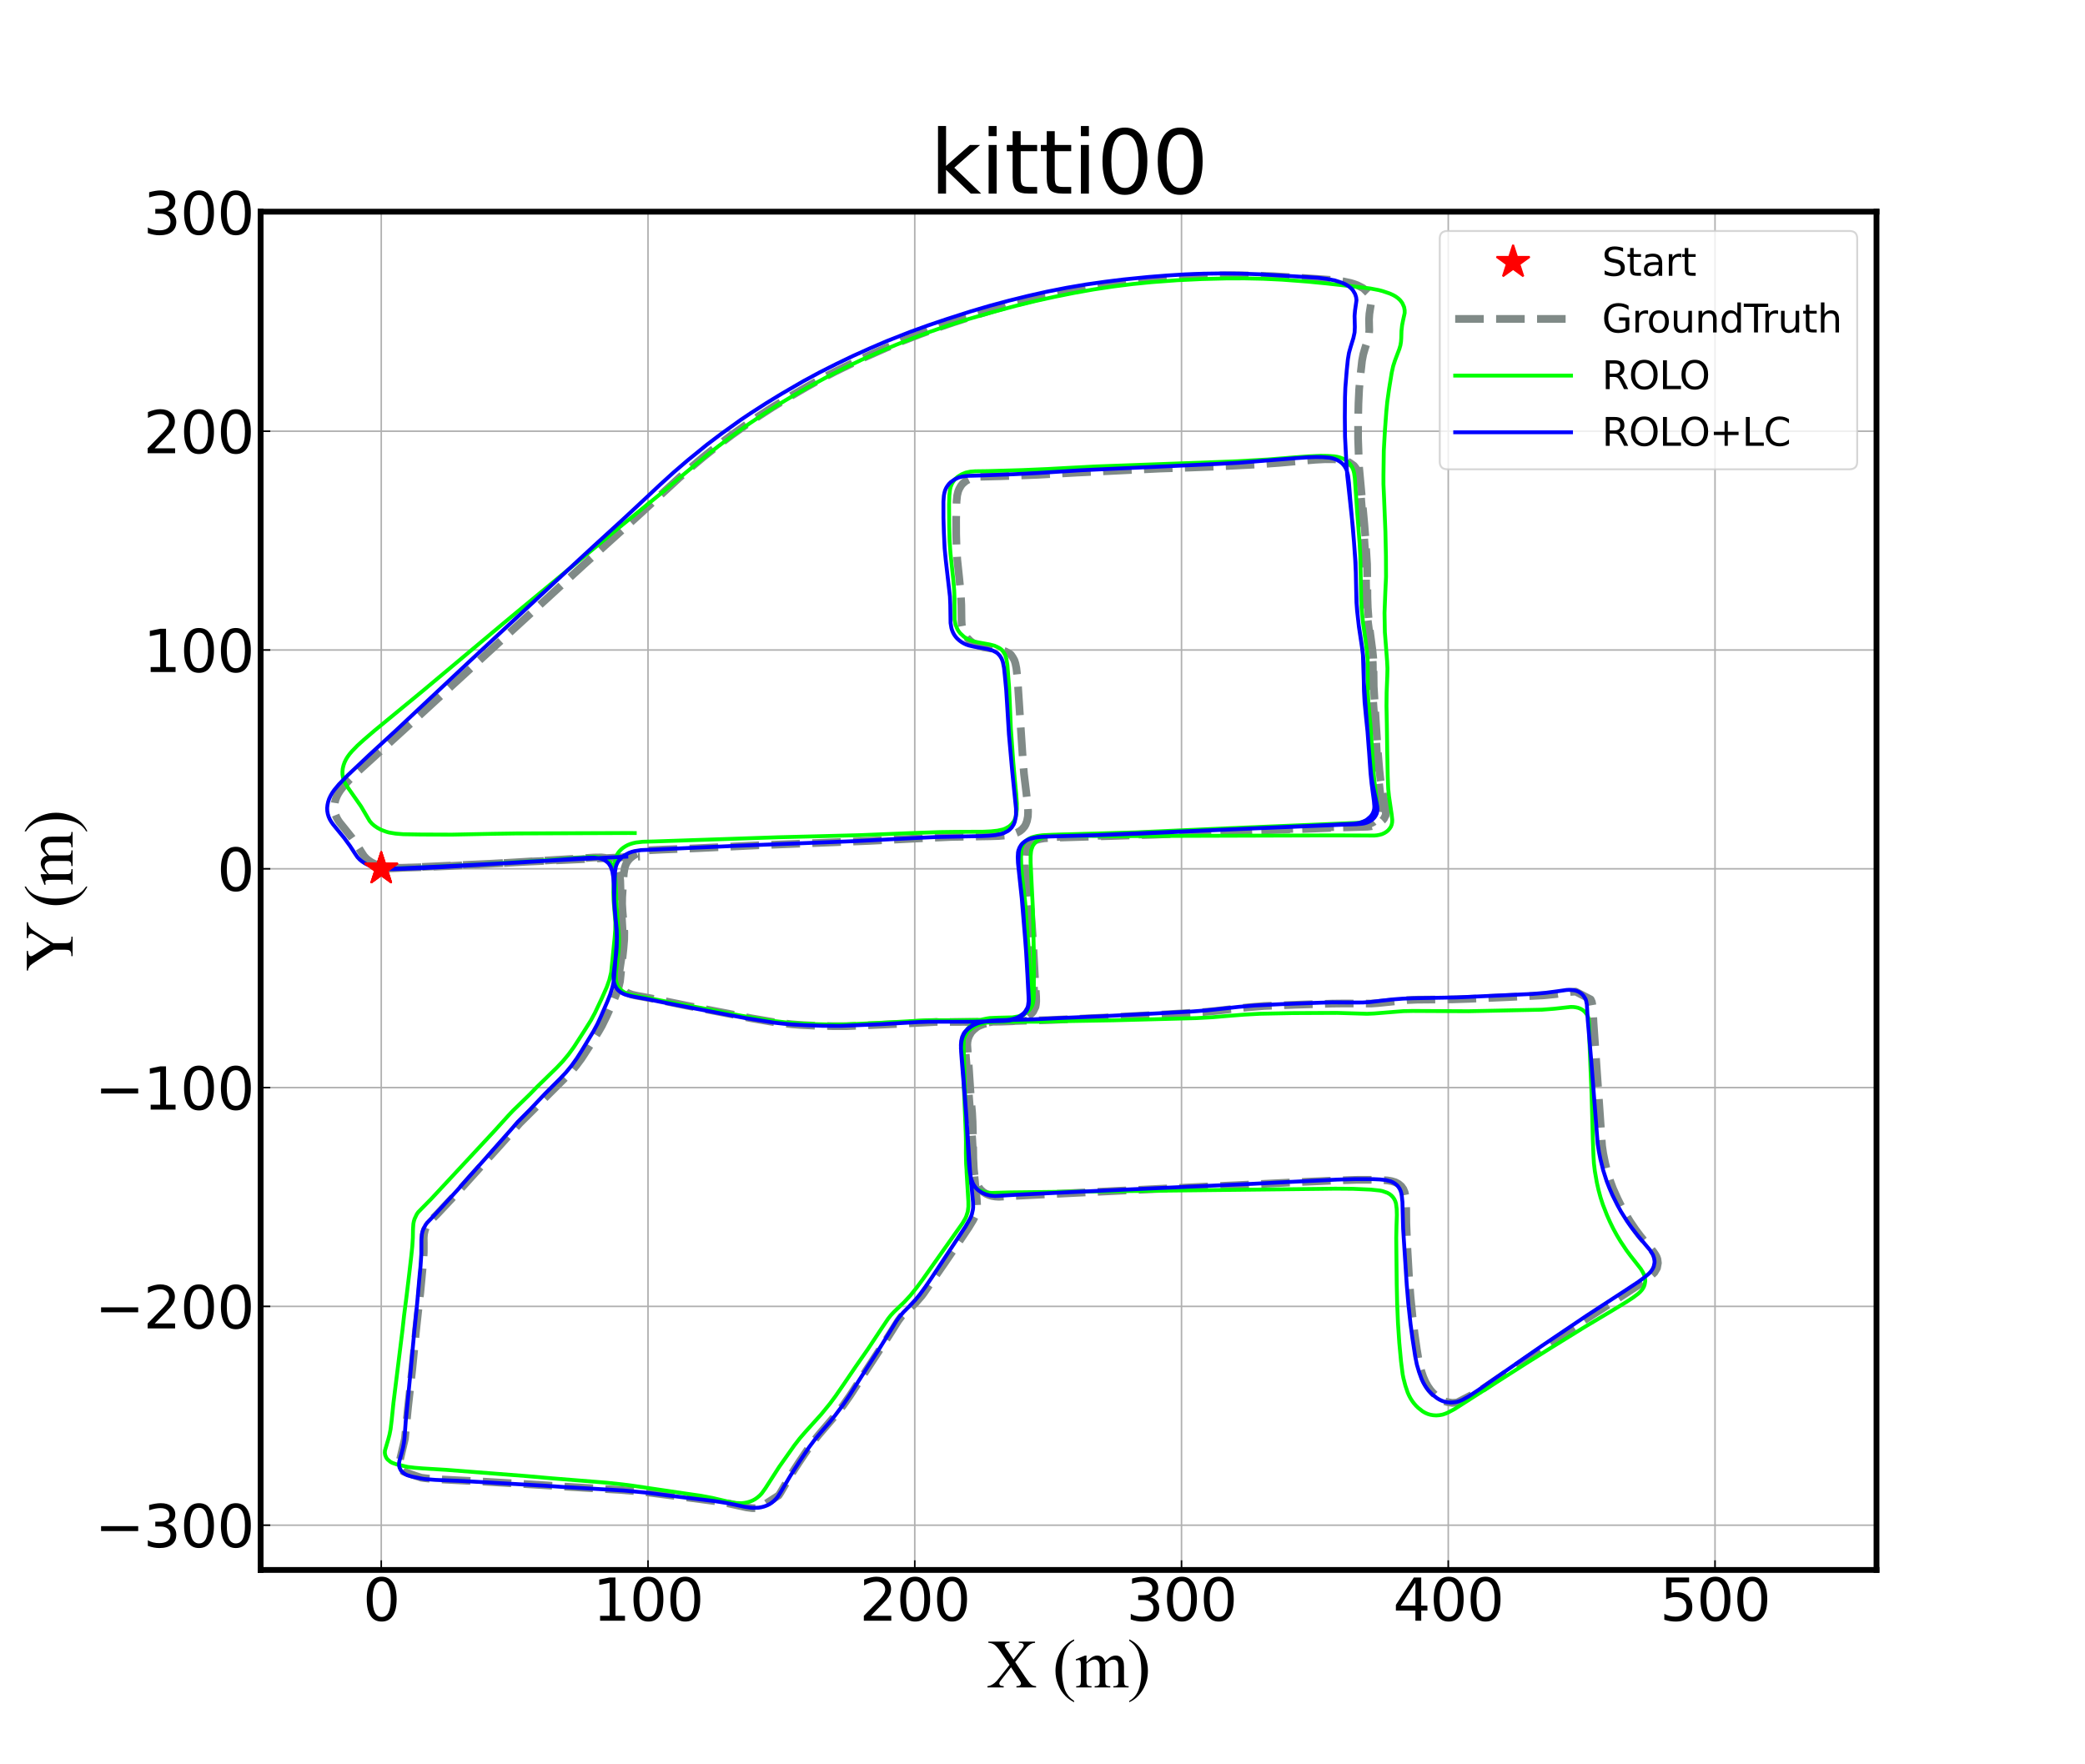 <?xml version="1.0" encoding="utf-8" standalone="no"?>
<!DOCTYPE svg PUBLIC "-//W3C//DTD SVG 1.1//EN"
  "http://www.w3.org/Graphics/SVG/1.1/DTD/svg11.dtd">
<svg xmlns:xlink="http://www.w3.org/1999/xlink" width="1080pt" height="913.68pt" viewBox="0 0 1080 913.68" xmlns="http://www.w3.org/2000/svg" version="1.1">
 <defs>
  <style type="text/css">*{stroke-linejoin: round; stroke-linecap: butt}</style>
 </defs>
 <g id="figure_1">
  <g id="patch_1">
   <path d="M 0 913.68 
L 1080 913.68 
L 1080 0 
L 0 0 
z
" style="fill: #ffffff"/>
  </g>
  <g id="axes_1">
   <g id="patch_2">
    <path d="M 135 813.175 
L 972 813.175 
L 972 109.642 
L 135 109.642 
z
" style="fill: #ffffff"/>
   </g>
   <g id="matplotlib.axis_1">
    <g id="xtick_1">
     <g id="line2d_1">
      <path d="M 197.485 813.175 
L 197.485 109.642 
" clip-path="url(#p98a15f3559)" style="fill: none; stroke: #b0b0b0; stroke-width: 0.8; stroke-linecap: square"/>
     </g>
     <g id="line2d_2">
      <defs>
       <path id="m4e0736b0a2" d="M 0 0 
L 0 -5 
" style="stroke: #000000; stroke-width: 0.8"/>
      </defs>
      <g>
       <use xlink:href="#m4e0736b0a2" x="197.485" y="813.175" style="stroke: #000000; stroke-width: 0.8"/>
      </g>
     </g>
     <g id="text_1">
      <!-- 0 -->
      <g transform="translate(187.942 839.471) scale(0.3 -0.3)">
       <defs>
        <path id="DejaVuSans-30" d="M 2034 4250 
Q 1547 4250 1301 3770 
Q 1056 3291 1056 2328 
Q 1056 1369 1301 889 
Q 1547 409 2034 409 
Q 2525 409 2770 889 
Q 3016 1369 3016 2328 
Q 3016 3291 2770 3770 
Q 2525 4250 2034 4250 
z
M 2034 4750 
Q 2819 4750 3233 4129 
Q 3647 3509 3647 2328 
Q 3647 1150 3233 529 
Q 2819 -91 2034 -91 
Q 1250 -91 836 529 
Q 422 1150 422 2328 
Q 422 3509 836 4129 
Q 1250 4750 2034 4750 
z
" transform="scale(0.016)"/>
       </defs>
       <use xlink:href="#DejaVuSans-30"/>
      </g>
     </g>
    </g>
    <g id="xtick_2">
     <g id="line2d_3">
      <path d="M 335.66 813.175 
L 335.66 109.642 
" clip-path="url(#p98a15f3559)" style="fill: none; stroke: #b0b0b0; stroke-width: 0.8; stroke-linecap: square"/>
     </g>
     <g id="line2d_4">
      <g>
       <use xlink:href="#m4e0736b0a2" x="335.66" y="813.175" style="stroke: #000000; stroke-width: 0.8"/>
      </g>
     </g>
     <g id="text_2">
      <!-- 100 -->
      <g transform="translate(307.028 839.471) scale(0.3 -0.3)">
       <defs>
        <path id="DejaVuSans-31" d="M 794 531 
L 1825 531 
L 1825 4091 
L 703 3866 
L 703 4441 
L 1819 4666 
L 2450 4666 
L 2450 531 
L 3481 531 
L 3481 0 
L 794 0 
L 794 531 
z
" transform="scale(0.016)"/>
       </defs>
       <use xlink:href="#DejaVuSans-31"/>
       <use xlink:href="#DejaVuSans-30" x="63.623"/>
       <use xlink:href="#DejaVuSans-30" x="127.246"/>
      </g>
     </g>
    </g>
    <g id="xtick_3">
     <g id="line2d_5">
      <path d="M 473.834 813.175 
L 473.834 109.642 
" clip-path="url(#p98a15f3559)" style="fill: none; stroke: #b0b0b0; stroke-width: 0.8; stroke-linecap: square"/>
     </g>
     <g id="line2d_6">
      <g>
       <use xlink:href="#m4e0736b0a2" x="473.834" y="813.175" style="stroke: #000000; stroke-width: 0.8"/>
      </g>
     </g>
     <g id="text_3">
      <!-- 200 -->
      <g transform="translate(445.203 839.471) scale(0.3 -0.3)">
       <defs>
        <path id="DejaVuSans-32" d="M 1228 531 
L 3431 531 
L 3431 0 
L 469 0 
L 469 531 
Q 828 903 1448 1529 
Q 2069 2156 2228 2338 
Q 2531 2678 2651 2914 
Q 2772 3150 2772 3378 
Q 2772 3750 2511 3984 
Q 2250 4219 1831 4219 
Q 1534 4219 1204 4116 
Q 875 4013 500 3803 
L 500 4441 
Q 881 4594 1212 4672 
Q 1544 4750 1819 4750 
Q 2544 4750 2975 4387 
Q 3406 4025 3406 3419 
Q 3406 3131 3298 2873 
Q 3191 2616 2906 2266 
Q 2828 2175 2409 1742 
Q 1991 1309 1228 531 
z
" transform="scale(0.016)"/>
       </defs>
       <use xlink:href="#DejaVuSans-32"/>
       <use xlink:href="#DejaVuSans-30" x="63.623"/>
       <use xlink:href="#DejaVuSans-30" x="127.246"/>
      </g>
     </g>
    </g>
    <g id="xtick_4">
     <g id="line2d_7">
      <path d="M 612.008 813.175 
L 612.008 109.642 
" clip-path="url(#p98a15f3559)" style="fill: none; stroke: #b0b0b0; stroke-width: 0.8; stroke-linecap: square"/>
     </g>
     <g id="line2d_8">
      <g>
       <use xlink:href="#m4e0736b0a2" x="612.008" y="813.175" style="stroke: #000000; stroke-width: 0.8"/>
      </g>
     </g>
     <g id="text_4">
      <!-- 300 -->
      <g transform="translate(583.377 839.471) scale(0.3 -0.3)">
       <defs>
        <path id="DejaVuSans-33" d="M 2597 2516 
Q 3050 2419 3304 2112 
Q 3559 1806 3559 1356 
Q 3559 666 3084 287 
Q 2609 -91 1734 -91 
Q 1441 -91 1130 -33 
Q 819 25 488 141 
L 488 750 
Q 750 597 1062 519 
Q 1375 441 1716 441 
Q 2309 441 2620 675 
Q 2931 909 2931 1356 
Q 2931 1769 2642 2001 
Q 2353 2234 1838 2234 
L 1294 2234 
L 1294 2753 
L 1863 2753 
Q 2328 2753 2575 2939 
Q 2822 3125 2822 3475 
Q 2822 3834 2567 4026 
Q 2313 4219 1838 4219 
Q 1578 4219 1281 4162 
Q 984 4106 628 3988 
L 628 4550 
Q 988 4650 1302 4700 
Q 1616 4750 1894 4750 
Q 2613 4750 3031 4423 
Q 3450 4097 3450 3541 
Q 3450 3153 3228 2886 
Q 3006 2619 2597 2516 
z
" transform="scale(0.016)"/>
       </defs>
       <use xlink:href="#DejaVuSans-33"/>
       <use xlink:href="#DejaVuSans-30" x="63.623"/>
       <use xlink:href="#DejaVuSans-30" x="127.246"/>
      </g>
     </g>
    </g>
    <g id="xtick_5">
     <g id="line2d_9">
      <path d="M 750.182 813.175 
L 750.182 109.642 
" clip-path="url(#p98a15f3559)" style="fill: none; stroke: #b0b0b0; stroke-width: 0.8; stroke-linecap: square"/>
     </g>
     <g id="line2d_10">
      <g>
       <use xlink:href="#m4e0736b0a2" x="750.182" y="813.175" style="stroke: #000000; stroke-width: 0.8"/>
      </g>
     </g>
     <g id="text_5">
      <!-- 400 -->
      <g transform="translate(721.551 839.471) scale(0.3 -0.3)">
       <defs>
        <path id="DejaVuSans-34" d="M 2419 4116 
L 825 1625 
L 2419 1625 
L 2419 4116 
z
M 2253 4666 
L 3047 4666 
L 3047 1625 
L 3713 1625 
L 3713 1100 
L 3047 1100 
L 3047 0 
L 2419 0 
L 2419 1100 
L 313 1100 
L 313 1709 
L 2253 4666 
z
" transform="scale(0.016)"/>
       </defs>
       <use xlink:href="#DejaVuSans-34"/>
       <use xlink:href="#DejaVuSans-30" x="63.623"/>
       <use xlink:href="#DejaVuSans-30" x="127.246"/>
      </g>
     </g>
    </g>
    <g id="xtick_6">
     <g id="line2d_11">
      <path d="M 888.356 813.175 
L 888.356 109.642 
" clip-path="url(#p98a15f3559)" style="fill: none; stroke: #b0b0b0; stroke-width: 0.8; stroke-linecap: square"/>
     </g>
     <g id="line2d_12">
      <g>
       <use xlink:href="#m4e0736b0a2" x="888.356" y="813.175" style="stroke: #000000; stroke-width: 0.8"/>
      </g>
     </g>
     <g id="text_6">
      <!-- 500 -->
      <g transform="translate(859.725 839.471) scale(0.3 -0.3)">
       <defs>
        <path id="DejaVuSans-35" d="M 691 4666 
L 3169 4666 
L 3169 4134 
L 1269 4134 
L 1269 2991 
Q 1406 3038 1543 3061 
Q 1681 3084 1819 3084 
Q 2600 3084 3056 2656 
Q 3513 2228 3513 1497 
Q 3513 744 3044 326 
Q 2575 -91 1722 -91 
Q 1428 -91 1123 -41 
Q 819 9 494 109 
L 494 744 
Q 775 591 1075 516 
Q 1375 441 1709 441 
Q 2250 441 2565 725 
Q 2881 1009 2881 1497 
Q 2881 1984 2565 2268 
Q 2250 2553 1709 2553 
Q 1456 2553 1204 2497 
Q 953 2441 691 2322 
L 691 4666 
z
" transform="scale(0.016)"/>
       </defs>
       <use xlink:href="#DejaVuSans-35"/>
       <use xlink:href="#DejaVuSans-30" x="63.623"/>
       <use xlink:href="#DejaVuSans-30" x="127.246"/>
      </g>
     </g>
    </g>
    <g id="text_7">
     <!-- X (m) -->
     <g transform="translate(511.221 874.013) scale(0.35 -0.35)">
      <defs>
       <path id="TimesNewRomanPSMT-58" d="M 2613 2347 
L 3522 991 
Q 3900 428 4083 279 
Q 4266 131 4547 116 
L 4547 0 
L 2728 0 
L 2728 116 
Q 2909 119 2997 153 
Q 3063 181 3105 239 
Q 3147 297 3147 356 
Q 3147 428 3119 500 
Q 3097 553 2947 775 
L 2228 1863 
L 1341 725 
Q 1200 544 1172 483 
Q 1144 422 1144 356 
Q 1144 256 1228 190 
Q 1313 125 1550 116 
L 1550 0 
L 47 0 
L 47 116 
Q 206 131 322 181 
Q 516 263 691 400 
Q 866 538 1091 822 
L 2091 2084 
L 1256 3306 
Q 916 3803 678 3958 
Q 441 4113 131 4122 
L 131 4238 
L 2091 4238 
L 2091 4122 
Q 1841 4113 1748 4041 
Q 1656 3969 1656 3881 
Q 1656 3766 1806 3544 
L 2456 2572 
L 3209 3525 
Q 3341 3694 3370 3756 
Q 3400 3819 3400 3884 
Q 3400 3950 3363 4000 
Q 3316 4066 3244 4092 
Q 3172 4119 2947 4122 
L 2947 4238 
L 4450 4238 
L 4450 4122 
Q 4272 4113 4159 4066 
Q 3991 3994 3850 3872 
Q 3709 3750 3453 3422 
L 2613 2347 
z
" transform="scale(0.016)"/>
       <path id="TimesNewRomanPSMT-20" transform="scale(0.016)"/>
       <path id="TimesNewRomanPSMT-28" d="M 1988 -1253 
L 1988 -1369 
Q 1516 -1131 1200 -813 
Q 750 -359 506 256 
Q 263 872 263 1534 
Q 263 2503 741 3301 
Q 1219 4100 1988 4444 
L 1988 4313 
Q 1603 4100 1356 3731 
Q 1109 3363 987 2797 
Q 866 2231 866 1616 
Q 866 947 969 400 
Q 1050 -31 1165 -292 
Q 1281 -553 1476 -793 
Q 1672 -1034 1988 -1253 
z
" transform="scale(0.016)"/>
       <path id="TimesNewRomanPSMT-6d" d="M 1050 2338 
Q 1363 2650 1419 2697 
Q 1559 2816 1721 2881 
Q 1884 2947 2044 2947 
Q 2313 2947 2506 2790 
Q 2700 2634 2766 2338 
Q 3088 2713 3309 2830 
Q 3531 2947 3766 2947 
Q 3994 2947 4170 2830 
Q 4347 2713 4450 2447 
Q 4519 2266 4519 1878 
L 4519 647 
Q 4519 378 4559 278 
Q 4591 209 4675 161 
Q 4759 113 4950 113 
L 4950 0 
L 3538 0 
L 3538 113 
L 3597 113 
Q 3781 113 3884 184 
Q 3956 234 3988 344 
Q 4000 397 4000 647 
L 4000 1878 
Q 4000 2228 3916 2372 
Q 3794 2572 3525 2572 
Q 3359 2572 3192 2489 
Q 3025 2406 2788 2181 
L 2781 2147 
L 2788 2013 
L 2788 647 
Q 2788 353 2820 281 
Q 2853 209 2943 161 
Q 3034 113 3253 113 
L 3253 0 
L 1806 0 
L 1806 113 
Q 2044 113 2133 169 
Q 2222 225 2256 338 
Q 2272 391 2272 647 
L 2272 1878 
Q 2272 2228 2169 2381 
Q 2031 2581 1784 2581 
Q 1616 2581 1450 2491 
Q 1191 2353 1050 2181 
L 1050 647 
Q 1050 366 1089 281 
Q 1128 197 1204 155 
Q 1281 113 1516 113 
L 1516 0 
L 100 0 
L 100 113 
Q 297 113 375 155 
Q 453 197 493 289 
Q 534 381 534 647 
L 534 1741 
Q 534 2213 506 2350 
Q 484 2453 437 2492 
Q 391 2531 309 2531 
Q 222 2531 100 2484 
L 53 2597 
L 916 2947 
L 1050 2947 
L 1050 2338 
z
" transform="scale(0.016)"/>
       <path id="TimesNewRomanPSMT-29" d="M 144 4313 
L 144 4444 
Q 619 4209 934 3891 
Q 1381 3434 1625 2820 
Q 1869 2206 1869 1541 
Q 1869 572 1392 -226 
Q 916 -1025 144 -1369 
L 144 -1253 
Q 528 -1038 776 -670 
Q 1025 -303 1145 264 
Q 1266 831 1266 1447 
Q 1266 2113 1163 2663 
Q 1084 3094 967 3353 
Q 850 3613 656 3853 
Q 463 4094 144 4313 
z
" transform="scale(0.016)"/>
      </defs>
      <use xlink:href="#TimesNewRomanPSMT-58"/>
      <use xlink:href="#TimesNewRomanPSMT-20" x="72.217"/>
      <use xlink:href="#TimesNewRomanPSMT-28" x="97.217"/>
      <use xlink:href="#TimesNewRomanPSMT-6d" x="130.518"/>
      <use xlink:href="#TimesNewRomanPSMT-29" x="208.301"/>
     </g>
    </g>
   </g>
   <g id="matplotlib.axis_2">
    <g id="ytick_1">
     <g id="line2d_13">
      <path d="M 135 789.991 
L 972 789.991 
" clip-path="url(#p98a15f3559)" style="fill: none; stroke: #b0b0b0; stroke-width: 0.8; stroke-linecap: square"/>
     </g>
     <g id="line2d_14">
      <defs>
       <path id="m8af0d2414c" d="M 0 0 
L 5 0 
" style="stroke: #000000; stroke-width: 0.8"/>
      </defs>
      <g>
       <use xlink:href="#m8af0d2414c" x="135" y="789.991" style="stroke: #000000; stroke-width: 0.8"/>
      </g>
     </g>
     <g id="text_8">
      <!-- −300 -->
      <g transform="translate(49.098 801.389) scale(0.3 -0.3)">
       <defs>
        <path id="DejaVuSans-2212" d="M 678 2272 
L 4684 2272 
L 4684 1741 
L 678 1741 
L 678 2272 
z
" transform="scale(0.016)"/>
       </defs>
       <use xlink:href="#DejaVuSans-2212"/>
       <use xlink:href="#DejaVuSans-33" x="83.789"/>
       <use xlink:href="#DejaVuSans-30" x="147.412"/>
       <use xlink:href="#DejaVuSans-30" x="211.035"/>
      </g>
     </g>
    </g>
    <g id="ytick_2">
     <g id="line2d_15">
      <path d="M 135 676.663 
L 972 676.663 
" clip-path="url(#p98a15f3559)" style="fill: none; stroke: #b0b0b0; stroke-width: 0.8; stroke-linecap: square"/>
     </g>
     <g id="line2d_16">
      <g>
       <use xlink:href="#m8af0d2414c" x="135" y="676.663" style="stroke: #000000; stroke-width: 0.8"/>
      </g>
     </g>
     <g id="text_9">
      <!-- −200 -->
      <g transform="translate(49.098 688.061) scale(0.3 -0.3)">
       <use xlink:href="#DejaVuSans-2212"/>
       <use xlink:href="#DejaVuSans-32" x="83.789"/>
       <use xlink:href="#DejaVuSans-30" x="147.412"/>
       <use xlink:href="#DejaVuSans-30" x="211.035"/>
      </g>
     </g>
    </g>
    <g id="ytick_3">
     <g id="line2d_17">
      <path d="M 135 563.335 
L 972 563.335 
" clip-path="url(#p98a15f3559)" style="fill: none; stroke: #b0b0b0; stroke-width: 0.8; stroke-linecap: square"/>
     </g>
     <g id="line2d_18">
      <g>
       <use xlink:href="#m8af0d2414c" x="135" y="563.335" style="stroke: #000000; stroke-width: 0.8"/>
      </g>
     </g>
     <g id="text_10">
      <!-- −100 -->
      <g transform="translate(49.098 574.733) scale(0.3 -0.3)">
       <use xlink:href="#DejaVuSans-2212"/>
       <use xlink:href="#DejaVuSans-31" x="83.789"/>
       <use xlink:href="#DejaVuSans-30" x="147.412"/>
       <use xlink:href="#DejaVuSans-30" x="211.035"/>
      </g>
     </g>
    </g>
    <g id="ytick_4">
     <g id="line2d_19">
      <path d="M 135 450.007 
L 972 450.007 
" clip-path="url(#p98a15f3559)" style="fill: none; stroke: #b0b0b0; stroke-width: 0.8; stroke-linecap: square"/>
     </g>
     <g id="line2d_20">
      <g>
       <use xlink:href="#m8af0d2414c" x="135" y="450.007" style="stroke: #000000; stroke-width: 0.8"/>
      </g>
     </g>
     <g id="text_11">
      <!-- 0 -->
      <g transform="translate(112.412 461.405) scale(0.3 -0.3)">
       <use xlink:href="#DejaVuSans-30"/>
      </g>
     </g>
    </g>
    <g id="ytick_5">
     <g id="line2d_21">
      <path d="M 135 336.679 
L 972 336.679 
" clip-path="url(#p98a15f3559)" style="fill: none; stroke: #b0b0b0; stroke-width: 0.8; stroke-linecap: square"/>
     </g>
     <g id="line2d_22">
      <g>
       <use xlink:href="#m8af0d2414c" x="135" y="336.679" style="stroke: #000000; stroke-width: 0.8"/>
      </g>
     </g>
     <g id="text_12">
      <!-- 100 -->
      <g transform="translate(74.237 348.077) scale(0.3 -0.3)">
       <use xlink:href="#DejaVuSans-31"/>
       <use xlink:href="#DejaVuSans-30" x="63.623"/>
       <use xlink:href="#DejaVuSans-30" x="127.246"/>
      </g>
     </g>
    </g>
    <g id="ytick_6">
     <g id="line2d_23">
      <path d="M 135 223.352 
L 972 223.352 
" clip-path="url(#p98a15f3559)" style="fill: none; stroke: #b0b0b0; stroke-width: 0.8; stroke-linecap: square"/>
     </g>
     <g id="line2d_24">
      <g>
       <use xlink:href="#m8af0d2414c" x="135" y="223.352" style="stroke: #000000; stroke-width: 0.8"/>
      </g>
     </g>
     <g id="text_13">
      <!-- 200 -->
      <g transform="translate(74.237 234.749) scale(0.3 -0.3)">
       <use xlink:href="#DejaVuSans-32"/>
       <use xlink:href="#DejaVuSans-30" x="63.623"/>
       <use xlink:href="#DejaVuSans-30" x="127.246"/>
      </g>
     </g>
    </g>
    <g id="ytick_7">
     <g id="line2d_25">
      <path d="M 135 110.024 
L 972 110.024 
" clip-path="url(#p98a15f3559)" style="fill: none; stroke: #b0b0b0; stroke-width: 0.8; stroke-linecap: square"/>
     </g>
     <g id="line2d_26">
      <g>
       <use xlink:href="#m8af0d2414c" x="135" y="110.024" style="stroke: #000000; stroke-width: 0.8"/>
      </g>
     </g>
     <g id="text_14">
      <!-- 300 -->
      <g transform="translate(74.237 121.421) scale(0.3 -0.3)">
       <use xlink:href="#DejaVuSans-33"/>
       <use xlink:href="#DejaVuSans-30" x="63.623"/>
       <use xlink:href="#DejaVuSans-30" x="127.246"/>
      </g>
     </g>
    </g>
    <g id="text_15">
     <!-- Y (m) -->
     <g transform="translate(37.612 503.031) rotate(-90) scale(0.35 -0.35)">
      <defs>
       <path id="TimesNewRomanPSMT-59" d="M 3050 4238 
L 4528 4238 
L 4528 4122 
L 4447 4122 
Q 4366 4122 4209 4050 
Q 4053 3978 3925 3843 
Q 3797 3709 3609 3406 
L 2588 1797 
L 2588 734 
Q 2588 344 2675 247 
Q 2794 116 3050 116 
L 3188 116 
L 3188 0 
L 1388 0 
L 1388 116 
L 1538 116 
Q 1806 116 1919 278 
Q 1988 378 1988 734 
L 1988 1738 
L 825 3513 
Q 619 3825 545 3903 
Q 472 3981 241 4091 
Q 178 4122 59 4122 
L 59 4238 
L 1872 4238 
L 1872 4122 
L 1778 4122 
Q 1631 4122 1507 4053 
Q 1384 3984 1384 3847 
Q 1384 3734 1575 3441 
L 2459 2075 
L 3291 3381 
Q 3478 3675 3478 3819 
Q 3478 3906 3433 3975 
Q 3388 4044 3303 4083 
Q 3219 4122 3050 4122 
L 3050 4238 
z
" transform="scale(0.016)"/>
      </defs>
      <use xlink:href="#TimesNewRomanPSMT-59"/>
      <use xlink:href="#TimesNewRomanPSMT-20" x="68.467"/>
      <use xlink:href="#TimesNewRomanPSMT-28" x="93.467"/>
      <use xlink:href="#TimesNewRomanPSMT-6d" x="126.768"/>
      <use xlink:href="#TimesNewRomanPSMT-29" x="204.551"/>
     </g>
    </g>
   </g>
   <g id="line2d_27">
    <defs>
     <path id="m3afebc5ef0" d="M 0 -3 
L -0.674 -0.927 
L -2.853 -0.927 
L -1.09 0.354 
L -1.763 2.427 
L -0 1.146 
L 1.763 2.427 
L 1.09 0.354 
L 2.853 -0.927 
L 0.674 -0.927 
z
" style="stroke: #ff0000; stroke-linejoin: bevel"/>
    </defs>
    <g clip-path="url(#p98a15f3559)">
     <use xlink:href="#m3afebc5ef0" x="197.485" y="450.007" style="fill: #ff0000; stroke: #ff0000; stroke-linejoin: bevel"/>
    </g>
   </g>
   <g id="line2d_28">
    <path d="M 197.485 450.007 
L 257.72 447.214 
L 299.977 444.67 
L 307.461 444.16 
L 311.556 444.106 
L 313.393 444.308 
L 315.097 444.703 
L 316.592 445.327 
L 317.437 445.864 
L 318.518 446.814 
L 319.09 447.534 
L 319.772 448.686 
L 320.112 449.497 
L 320.916 452.547 
L 321.294 456.195 
L 321.455 462.15 
L 321.573 467.883 
L 322.22 477.038 
L 322.675 485.3 
L 322.574 489.797 
L 322.289 493.287 
L 321.718 497.45 
L 320.727 504.095 
L 320.628 505.953 
L 320.725 507.736 
L 321.084 509.464 
L 321.497 510.559 
L 322.379 512.042 
L 323.143 512.895 
L 324.559 513.979 
L 325.663 514.568 
L 327.454 515.216 
L 330.029 515.785 
L 333.454 516.406 
L 338.817 517.415 
L 356.047 520.951 
L 377.882 525.142 
L 389.09 527.423 
L 401.209 529.486 
L 410.073 530.529 
L 414.607 530.888 
L 421.403 531.224 
L 431.715 531.525 
L 438.671 531.516 
L 463.295 530.43 
L 484.607 529.336 
L 489.931 529.359 
L 498.123 529.317 
L 506.543 529.319 
L 518.627 529.178 
L 524.864 528.956 
L 526.95 528.686 
L 528.871 528.229 
L 530.083 527.804 
L 531.658 526.956 
L 533.346 525.566 
L 534.066 524.784 
L 535.073 523.127 
L 535.421 522.232 
L 535.698 521.254 
L 535.931 519.094 
L 535.913 516.741 
L 535.36 508.875 
L 534.955 504.471 
L 534.247 492.74 
L 533.996 487.793 
L 533.606 480.905 
L 533.042 469.626 
L 532.608 465.106 
L 531.379 454.67 
L 530.942 448.061 
L 530.966 445.063 
L 531.159 442.699 
L 531.193 442.457 
L 531.347 441.128 
L 531.716 439.751 
L 532.352 438.507 
L 532.781 437.85 
L 533.655 436.9 
L 535.192 435.787 
L 536.751 435.102 
L 538.619 434.592 
L 540.741 434.233 
L 543.993 433.98 
L 551.612 433.745 
L 597.929 432.344 
L 679.791 428.891 
L 695.892 428.156 
L 705.03 427.739 
L 707.409 427.351 
L 709.099 426.874 
L 710.651 426.215 
L 711.658 425.656 
L 713.842 423.81 
L 715.071 421.87 
L 715.549 420.761 
L 715.85 418.949 
L 715.15 412.828 
L 713.936 402.076 
L 713.44 394.107 
L 712.673 380.631 
L 711.869 371.471 
L 711.285 363.459 
L 711.075 356.57 
L 711.146 348.357 
L 711.108 343.95 
L 710.841 339.948 
L 710.319 335.305 
L 708.436 320.983 
L 707.851 314.025 
L 707.655 305.232 
L 707.474 293.971 
L 707.072 285.169 
L 706.635 278.673 
L 704.171 247.209 
L 703.745 245.423 
L 703.351 244.262 
L 702.086 242.165 
L 701.314 241.209 
L 699.148 239.671 
L 698.568 239.33 
L 695.715 238.395 
L 694.219 238.085 
L 690.844 237.881 
L 686.347 237.86 
L 681.455 238.117 
L 671.555 238.943 
L 662.953 239.717 
L 650.107 240.627 
L 629.152 241.697 
L 613.589 242.289 
L 600.827 242.7 
L 557.925 244.788 
L 537.477 245.93 
L 518.455 246.667 
L 506.333 246.97 
L 504.539 247.272 
L 502.877 247.784 
L 500.816 248.806 
L 499.905 249.425 
L 498.579 250.603 
L 497.793 251.561 
L 496.815 253.272 
L 496.3 254.546 
L 495.798 256.669 
L 495.487 259.772 
L 495.268 269.126 
L 495.291 276.701 
L 495.468 282.773 
L 495.867 289.934 
L 496.835 299.022 
L 497.669 307.415 
L 497.968 313.489 
L 498.056 320.929 
L 498.184 323.515 
L 498.533 325.429 
L 499.121 327.284 
L 500.011 329.03 
L 501.184 330.617 
L 502.622 332.015 
L 504.303 333.239 
L 506.167 334.21 
L 507.473 334.726 
L 509.553 335.278 
L 513.197 335.847 
L 518.69 336.811 
L 520.57 337.33 
L 522.941 338.551 
L 523.687 339.164 
L 524.656 340.574 
L 525.454 342.025 
L 525.99 343.723 
L 526.482 346.203 
L 526.881 349.84 
L 527.189 353.521 
L 529.817 393.388 
L 530.413 400.777 
L 531.512 409.789 
L 532.332 416.899 
L 532.529 420.201 
L 532.432 422.845 
L 531.963 425.253 
L 531.295 427.05 
L 530.693 428.1 
L 529.46 429.511 
L 528.365 430.403 
L 526.97 431.211 
L 525.209 431.897 
L 523.17 432.383 
L 520.796 432.739 
L 517.165 433.025 
L 513.062 433.162 
L 492.514 433.507 
L 475.68 434.269 
L 449.584 435.579 
L 392.502 437.845 
L 361.624 439.32 
L 342.876 440.064 
L 336.783 440.369 
L 334.167 440.756 
L 331.851 441.373 
L 329.753 442.235 
L 327.911 443.321 
L 326.338 444.613 
L 325.481 445.576 
L 324.752 446.639 
L 324.18 447.77 
L 323.586 449.512 
L 323.106 452.51 
L 322.3 464.685 
L 322.251 468.237 
L 322.477 472.054 
L 323.39 482.777 
L 323.342 486.598 
L 322.948 491.351 
L 321.157 508.372 
L 320.454 511.335 
L 319.52 514.213 
L 318.004 517.967 
L 314.119 526.558 
L 311.716 531.444 
L 310.038 534.362 
L 305.044 542.347 
L 301.192 548.257 
L 298.405 552 
L 296.168 554.659 
L 292.984 558.019 
L 281.497 569.465 
L 276.798 574.239 
L 269.201 581.787 
L 264.641 586.968 
L 258.034 594.308 
L 243.725 610.132 
L 236.752 617.884 
L 226.744 628.575 
L 222.332 633.046 
L 221.486 634.196 
L 220.825 635.389 
L 220.09 637.204 
L 219.647 639.134 
L 219.486 641.155 
L 219.535 643.976 
L 219.518 648.468 
L 219.312 652.394 
L 218.947 656.503 
L 218.462 661.638 
L 217.719 669.497 
L 216.871 676.765 
L 215.42 690.098 
L 213.593 708.827 
L 211.362 728.897 
L 209.742 745.213 
L 207.45 754.962 
L 206.977 756.735 
L 206.848 757.907 
L 206.969 759.062 
L 207.35 760.157 
L 207.83 761.019 
L 208.275 761.586 
L 208.905 762.178 
L 215.349 764.449 
L 218.188 765.39 
L 221.722 765.825 
L 226.796 766.2 
L 246.701 767.203 
L 263.352 768.184 
L 283.117 769.355 
L 291.614 769.952 
L 320.938 771.691 
L 330.609 772.473 
L 337.436 773.261 
L 363.411 776.607 
L 371.399 777.678 
L 377.364 778.725 
L 382.268 779.803 
L 386.635 780.762 
L 389.575 781.145 
L 391.764 781.195 
L 393.246 781.07 
L 399.041 777.335 
L 403.332 774.578 
L 404.216 773.24 
L 409.698 763.861 
L 413.75 757.606 
L 419.548 749.002 
L 421.645 746.182 
L 424.638 742.548 
L 433.162 732.583 
L 436.836 727.804 
L 440.247 722.923 
L 443.474 717.954 
L 448.491 710.153 
L 460.4 691.853 
L 465.265 684.117 
L 467.175 681.555 
L 468.192 680.485 
L 469.396 679.514 
L 474.451 674.622 
L 477.425 671.206 
L 478.464 669.813 
L 489.897 653.308 
L 496.932 642.963 
L 501.697 635.877 
L 504.048 631.983 
L 504.965 630.153 
L 505.618 628.265 
L 506 626.383 
L 506.14 624.471 
L 506.016 621.799 
L 505.212 614.119 
L 504.526 606.67 
L 504.19 600.352 
L 503.617 590.115 
L 502.9 580.918 
L 501.985 568.681 
L 500.866 553.934 
L 500.118 544.523 
L 500.14 542.434 
L 500.439 539.796 
L 500.947 537.9 
L 501.736 536.092 
L 502.443 534.965 
L 503.419 533.948 
L 504.504 533.017 
L 505.706 532.178 
L 507.017 531.424 
L 509.344 530.497 
L 511.887 529.815 
L 514.621 529.376 
L 519.521 529.012 
L 524.662 528.863 
L 544.504 528.311 
L 571.3 527.105 
L 604.798 525.346 
L 623.098 524.215 
L 630.013 523.585 
L 638.189 522.639 
L 646.408 521.749 
L 654.716 521.063 
L 671.472 520.403 
L 689.926 519.833 
L 695.727 519.767 
L 710.129 519.81 
L 713.84 519.548 
L 728.936 518.001 
L 733.949 517.794 
L 740.638 517.738 
L 752.245 517.634 
L 761.121 517.353 
L 781.388 516.449 
L 799.574 515.557 
L 806.081 514.899 
L 810.806 514.215 
L 814.008 513.748 
L 816.178 513.618 
L 823.961 517.657 
L 824.345 518.498 
L 824.552 518.944 
L 824.896 520.923 
L 825.064 522.623 
L 825.416 529.524 
L 825.961 537.24 
L 828.03 566.88 
L 829.862 593.462 
L 830.448 597.469 
L 831.444 602.402 
L 832.683 607.247 
L 834.153 611.967 
L 835.511 615.623 
L 837.914 620.991 
L 839.644 624.48 
L 841.932 628.733 
L 844.442 632.831 
L 847.092 636.732 
L 849.847 640.432 
L 853.041 644.258 
L 856.384 648.265 
L 857.438 649.837 
L 858.084 650.994 
L 858.52 652.206 
L 858.775 654.204 
L 858.296 656.803 
L 856.97 659.084 
L 853.822 662.018 
L 850.105 664.713 
L 841.517 670.326 
L 820.652 683.828 
L 792.795 702.49 
L 780.546 710.887 
L 766.92 720.175 
L 755.127 726.274 
L 754.484 726.489 
L 752.188 726.632 
L 749.839 726.257 
L 748.558 725.883 
L 746.569 724.936 
L 745.293 724.118 
L 743.552 722.71 
L 741.938 721.112 
L 740.917 719.927 
L 739.544 717.937 
L 738.304 715.715 
L 737.252 713.265 
L 736.341 710.58 
L 735.521 707.708 
L 734.842 704.62 
L 733.937 699.082 
L 732.723 690.687 
L 731.661 681.942 
L 730.653 671.76 
L 729.871 661.688 
L 728.968 645.876 
L 728.463 633.253 
L 728.412 626.299 
L 728.269 621.973 
L 728.027 619.652 
L 727.619 617.626 
L 726.921 615.909 
L 725.866 614.438 
L 724.446 613.245 
L 722.765 612.358 
L 720.834 611.783 
L 718.685 611.41 
L 714.804 611.146 
L 710.497 611.08 
L 702.433 611.107 
L 691.489 611.464 
L 673.023 612.258 
L 653.927 613.206 
L 641.985 613.805 
L 624.717 614.594 
L 559.517 617.754 
L 525.153 619.454 
L 517.39 619.892 
L 515.554 619.761 
L 513.822 619.463 
L 512.216 618.965 
L 510.723 618.309 
L 509.285 617.39 
L 508.005 616.263 
L 506.925 614.903 
L 506.043 613.277 
L 505.368 611.459 
L 504.892 609.482 
L 504.462 605.748 
L 504.179 600.511 
L 504.025 590.136 
L 503.798 581.062 
L 503.56 576.517 
L 502.984 569.877 
L 501.721 550.924 
L 501.449 547.467 
L 501.03 541.108 
L 501.147 539.541 
L 501.479 538.019 
L 502.03 536.558 
L 503.073 534.732 
L 504.256 533.452 
L 505.704 532.265 
L 507.424 531.239 
L 509.442 530.437 
L 512.144 529.607 
L 514.896 529.088 
L 518.524 528.808 
L 525.279 528.464 
L 527.511 528.18 
L 530.247 527.536 
L 531.443 527.057 
L 532.553 526.441 
L 534.364 524.902 
L 535.143 524.007 
L 536.371 521.496 
L 536.583 520.366 
L 536.75 518.625 
L 536.705 516.161 
L 536.25 509.417 
L 535.07 487.224 
L 534.406 477.442 
L 533.823 470.198 
L 532.634 458.864 
L 531.45 446.951 
L 531.355 443.903 
L 531.503 441.716 
L 531.756 440.434 
L 532.217 439.199 
L 532.759 438.316 
L 533.23 437.654 
L 534.212 436.647 
L 535.017 436.018 
L 536.512 435.162 
L 538.404 434.469 
L 539.829 434.115 
L 542.278 433.747 
L 545.045 433.589 
L 598.972 432.003 
L 626.801 431.017 
L 676.572 429.326 
L 693.485 428.651 
L 708.333 428.209 
L 710.49 427.943 
L 712.513 427.388 
L 714.302 426.506 
L 716.127 424.93 
L 716.957 423.943 
L 717.156 423.424 
L 717.752 422.318 
L 717.929 419.264 
L 717.18 415.233 
L 715.711 407.958 
L 715.095 404.153 
L 714.514 398.95 
L 713.73 389.733 
L 712.75 374.962 
L 711.576 355.598 
L 711.483 347.971 
L 711.347 341.021 
L 710.949 337.14 
L 709.149 323.432 
L 708.493 314.822 
L 708.318 309.573 
L 708.258 301.516 
L 708.133 292.213 
L 707.221 277.883 
L 706.711 271.477 
L 704.006 242.08 
L 703.463 227.072 
L 703.487 218.044 
L 703.668 209.083 
L 704.015 201.664 
L 704.634 194.856 
L 705.515 186.878 
L 706.149 183.557 
L 706.986 180.655 
L 708.518 175.882 
L 709.098 173.448 
L 709.271 171.133 
L 709.212 168.869 
L 709.143 165.465 
L 709.333 162.571 
L 709.738 159.955 
L 710.2 157.043 
L 710.162 155.593 
L 709.925 154.387 
L 709.179 152.698 
L 708.668 151.785 
L 706.486 149.606 
L 705.944 149.175 
L 703.115 147.739 
L 701.439 147.136 
L 699.642 146.575 
L 695.583 145.715 
L 692.186 145.222 
L 688.485 144.905 
L 674.287 143.933 
L 659.888 143.082 
L 650.007 142.726 
L 638.592 142.571 
L 628.96 142.712 
L 619.477 143.055 
L 610.038 143.637 
L 600.519 144.392 
L 589.248 145.509 
L 577.808 146.907 
L 567.883 148.347 
L 557.853 150.076 
L 546.056 152.432 
L 536.065 154.739 
L 526.144 157.237 
L 516.294 159.947 
L 508.191 162.37 
L 493.852 166.973 
L 484.455 170.187 
L 476.73 173.025 
L 467.581 176.571 
L 458.684 180.306 
L 448.493 184.805 
L 441.35 188.209 
L 432.412 192.553 
L 425.09 196.368 
L 417.955 200.326 
L 409.61 205.177 
L 400.16 210.928 
L 393.599 215.159 
L 388.409 218.643 
L 379.474 225 
L 371.857 230.706 
L 364.347 236.693 
L 356.959 242.93 
L 352.077 247.253 
L 336.277 261.808 
L 330.171 267.418 
L 302.086 292.771 
L 224.505 363.907 
L 213.752 373.793 
L 184.61 400.329 
L 180.63 404.263 
L 177.926 407.24 
L 176.216 409.477 
L 175.242 410.996 
L 174.447 412.543 
L 173.835 414.117 
L 173.427 415.709 
L 173.192 417.294 
L 173.174 418.875 
L 173.36 420.417 
L 173.747 421.918 
L 174.328 423.36 
L 175.077 424.739 
L 175.959 426.036 
L 178.426 429.067 
L 182.139 433.729 
L 184.73 437.378 
L 187.19 441.319 
L 188.509 443.343 
L 189.686 444.629 
L 190.796 445.567 
L 192.277 446.565 
L 194.128 447.515 
L 195.859 448.172 
L 198.654 448.935 
L 200.277 449.2 
L 203.976 449.452 
L 208.117 449.467 
L 220.018 449.116 
L 232.216 448.596 
L 273.449 446.304 
L 298.011 445.19 
L 325.207 443.922 
L 331.461 443.679 
L 331.461 443.679 
" clip-path="url(#p98a15f3559)" style="fill: none; stroke-dasharray: 14.8,6.4; stroke-dashoffset: 0; stroke: #808a87; stroke-width: 4"/>
   </g>
   <g id="line2d_29">
    <path d="M 197.485 450.007 
L 205.811 449.812 
L 220.021 449.178 
L 238.259 448.257 
L 246.468 447.849 
L 278.833 445.925 
L 296.868 444.538 
L 305.111 443.921 
L 307.843 443.819 
L 310.368 444.021 
L 312.634 444.528 
L 313.642 444.931 
L 314.577 445.462 
L 316.03 446.678 
L 317.073 448.141 
L 317.463 448.94 
L 318.387 452.344 
L 318.682 454.378 
L 318.908 457.922 
L 319.379 469.013 
L 320.631 485.669 
L 320.605 489.27 
L 320.395 492.766 
L 319.805 497.748 
L 319.044 503.619 
L 318.952 506.084 
L 319.234 508.433 
L 319.587 509.57 
L 320.067 510.622 
L 320.64 511.593 
L 321.39 512.462 
L 322.307 513.24 
L 323.298 513.912 
L 324.366 514.456 
L 326.825 515.24 
L 330.805 516.025 
L 335.258 516.806 
L 340.302 517.805 
L 347.864 519.335 
L 363.236 522.098 
L 374.746 524.316 
L 383.799 526.071 
L 392.67 527.599 
L 399.248 528.656 
L 408.082 529.676 
L 412.646 530.027 
L 421.761 530.453 
L 430.891 530.686 
L 437.835 530.612 
L 456.598 529.778 
L 479.735 528.467 
L 485.121 528.423 
L 494.047 528.465 
L 513.135 528.168 
L 523.104 527.806 
L 525.844 527.427 
L 527.11 527.103 
L 528.3 526.68 
L 529.387 526.146 
L 530.328 525.549 
L 531.18 524.875 
L 532.576 523.369 
L 533.549 521.697 
L 533.867 520.778 
L 534.216 518.713 
L 534.255 516.409 
L 533.098 496.327 
L 532.759 490.344 
L 531.597 474.866 
L 531.051 467.48 
L 530.432 462.129 
L 529.459 454.155 
L 529.018 448.965 
L 528.882 444.191 
L 529.039 440.587 
L 529.159 439.679 
L 529.717 437.945 
L 530.461 436.642 
L 531.01 435.956 
L 532.414 434.785 
L 533.324 434.245 
L 534.428 433.736 
L 536.927 433.062 
L 539.973 432.629 
L 545.222 432.366 
L 587.954 431.165 
L 608.225 430.251 
L 636.757 428.995 
L 703.655 426.186 
L 706 425.727 
L 708.077 424.969 
L 709.062 424.421 
L 710.817 423.093 
L 711.611 422.252 
L 712.318 421.274 
L 712.819 420.223 
L 713.17 419.139 
L 713.353 417.886 
L 713.223 415.29 
L 712.313 407.951 
L 711.746 402.871 
L 711.3 397.149 
L 709.95 376.417 
L 708.821 364.295 
L 708.514 358.311 
L 708.446 352.423 
L 708.398 341.339 
L 708.062 337.35 
L 707.355 331.909 
L 706.022 322.419 
L 705.27 314.761 
L 705.074 310.564 
L 704.621 288.185 
L 704.271 281.573 
L 702.955 264.607 
L 701.782 247.657 
L 701.422 245.14 
L 701.138 243.959 
L 700.735 242.797 
L 700.225 241.708 
L 699.591 240.703 
L 698.782 239.741 
L 697.841 238.895 
L 696.795 238.164 
L 695.558 237.526 
L 694.152 237.001 
L 692.692 236.612 
L 691.158 236.368 
L 687.735 236.153 
L 684.111 236.096 
L 678.137 236.361 
L 671.536 236.82 
L 656.633 238.011 
L 641.177 238.901 
L 633.321 239.212 
L 567.493 241.614 
L 553.758 242.324 
L 542.69 242.927 
L 529.396 243.499 
L 511.548 244.018 
L 505.136 244.104 
L 502.591 244.303 
L 500.244 244.796 
L 498.157 245.657 
L 496.156 246.9 
L 495.179 247.729 
L 494.327 248.68 
L 493.579 249.721 
L 492.936 250.904 
L 492.414 252.233 
L 492.094 253.617 
L 491.75 256.596 
L 491.598 261.498 
L 491.675 272.391 
L 491.897 280.461 
L 492.331 286.591 
L 493.196 294.673 
L 493.817 300.476 
L 494.263 305.732 
L 494.417 310.184 
L 494.472 320.973 
L 494.96 323.524 
L 495.925 325.895 
L 496.595 327.001 
L 497.409 328.044 
L 499.335 329.818 
L 500.507 330.61 
L 501.726 331.264 
L 503.006 331.803 
L 504.338 332.23 
L 507.146 332.814 
L 512.627 333.808 
L 515.153 334.463 
L 517.19 335.418 
L 518.041 335.907 
L 518.82 336.531 
L 519.434 337.223 
L 520.382 338.725 
L 520.757 339.48 
L 521.28 341.287 
L 521.803 344.408 
L 522.708 356.161 
L 523.127 365.342 
L 523.609 377.279 
L 524.843 394.558 
L 525.618 403.327 
L 526.352 411.107 
L 526.704 416.25 
L 526.685 419.241 
L 526.436 421.565 
L 526.137 423.082 
L 525.599 424.518 
L 525.229 425.286 
L 524.039 426.884 
L 522.696 428.078 
L 520.718 429.17 
L 519.524 429.627 
L 516.688 430.243 
L 513.286 430.613 
L 509.407 430.796 
L 495.187 430.862 
L 486.833 430.983 
L 471.62 431.522 
L 445.628 432.579 
L 424.73 433.122 
L 403.126 433.664 
L 378.143 434.506 
L 339.108 435.83 
L 332.957 435.996 
L 329.491 436.376 
L 327.925 436.72 
L 326.475 437.164 
L 325.125 437.709 
L 323.87 438.392 
L 322.721 439.154 
L 321.739 439.966 
L 320.812 440.921 
L 320.068 441.909 
L 319.487 442.976 
L 319.077 444.025 
L 318.761 445.173 
L 318.41 447.512 
L 318.113 452.685 
L 317.716 462.276 
L 317.831 466.071 
L 318.75 477.912 
L 318.681 481.761 
L 318.388 485.594 
L 316.575 503.617 
L 315.624 507.543 
L 314.28 511.324 
L 311.782 516.979 
L 308.163 524.654 
L 306.062 528.543 
L 302.352 534.445 
L 297.233 542.375 
L 294.496 546.132 
L 291.538 549.691 
L 288.384 553.011 
L 278.021 563.114 
L 274.511 566.736 
L 268.435 572.636 
L 265.791 575.191 
L 263.208 577.938 
L 256.252 585.625 
L 223.487 620.859 
L 216.64 627.821 
L 215.866 628.95 
L 214.747 631.337 
L 214.371 632.595 
L 214.119 633.896 
L 213.93 636.66 
L 213.848 641.028 
L 213.562 645.65 
L 213.044 650.563 
L 212.052 659.161 
L 210.536 671.765 
L 209.319 681.256 
L 208.474 688.947 
L 203.79 726.771 
L 202.89 735.605 
L 202.327 740.216 
L 201.78 742.994 
L 201.128 745.489 
L 199.408 751.311 
L 199.326 752.484 
L 199.516 753.643 
L 199.972 754.772 
L 200.316 755.376 
L 200.802 755.978 
L 202.212 757.15 
L 203.094 757.645 
L 205.284 758.438 
L 211.225 759.817 
L 214.936 760.249 
L 219.108 760.59 
L 231.166 761.322 
L 272.424 764.53 
L 286.372 765.749 
L 314.072 767.97 
L 322.325 768.848 
L 327.785 769.559 
L 353.781 773.41 
L 362.982 774.745 
L 368.927 775.853 
L 373.811 777.002 
L 378.169 778.04 
L 381.104 778.498 
L 383.998 778.596 
L 385.494 778.452 
L 386.973 778.186 
L 388.422 777.763 
L 389.82 777.212 
L 391.135 776.496 
L 392.367 775.619 
L 393.526 774.624 
L 394.577 773.51 
L 396.465 770.875 
L 403.589 759.799 
L 411.403 748.734 
L 414.278 745.011 
L 417.355 741.457 
L 425.365 732.585 
L 429.926 726.99 
L 432.781 723.155 
L 436.826 717.295 
L 443.334 707.708 
L 449.601 698.717 
L 456.581 688.171 
L 459.996 683.111 
L 461.379 681.346 
L 462.954 679.644 
L 464.967 677.709 
L 468.42 674.387 
L 471.497 671.059 
L 474.724 667.061 
L 478.032 662.601 
L 498.507 633.653 
L 499.929 631.256 
L 500.499 630.031 
L 501.287 627.567 
L 501.618 625.032 
L 501.603 622.368 
L 500.687 607.139 
L 500.528 598.586 
L 500.242 587.022 
L 498.847 552.261 
L 498.447 545.437 
L 498.466 542.58 
L 498.802 539.909 
L 499.542 537.399 
L 500.105 536.197 
L 500.844 535.053 
L 501.744 534.003 
L 502.816 533.046 
L 504.015 532.208 
L 505.313 531.442 
L 506.775 530.84 
L 508.366 530.307 
L 510.079 529.884 
L 511.861 529.578 
L 515.642 529.306 
L 519.731 529.226 
L 537.865 529.193 
L 550.876 528.918 
L 576.966 528.477 
L 619.678 527.344 
L 627.923 526.899 
L 636.084 526.196 
L 644.296 525.546 
L 652.555 525.092 
L 669.362 524.745 
L 692.586 524.641 
L 708.087 525.103 
L 711.764 524.945 
L 726.847 523.735 
L 731.853 523.629 
L 760.553 523.779 
L 798.752 522.974 
L 805.105 522.487 
L 813.562 521.563 
L 815.011 521.585 
L 816.303 521.751 
L 817.511 522.031 
L 818.616 522.462 
L 819.608 523.013 
L 820.486 523.689 
L 821.219 524.439 
L 821.813 525.23 
L 822.678 526.952 
L 823.049 528.984 
L 823.159 531.279 
L 823.195 536.761 
L 823.616 547.155 
L 824.381 566.091 
L 824.778 579.39 
L 825.07 590.237 
L 825.388 598.58 
L 825.634 602.651 
L 826.118 606.656 
L 827.158 612.582 
L 828.037 616.462 
L 829.064 620.259 
L 830.266 623.954 
L 832.383 629.374 
L 833.955 632.934 
L 835.631 636.384 
L 837.481 639.762 
L 839.439 643.029 
L 842.561 647.71 
L 844.679 650.551 
L 849.909 657.214 
L 850.898 658.843 
L 851.675 660.451 
L 851.942 661.271 
L 852.195 662.923 
L 852.202 663.752 
L 851.867 665.476 
L 851.534 666.412 
L 851.046 667.331 
L 850.401 668.232 
L 849.528 669.205 
L 848.45 670.182 
L 845.766 672.183 
L 842.517 674.312 
L 834.603 679.119 
L 821.082 687.175 
L 803.401 698.099 
L 790.408 706.237 
L 753.439 729.838 
L 750.257 731.539 
L 748.747 732.196 
L 747.228 732.706 
L 745.578 733.008 
L 743.962 733.129 
L 742.404 733.031 
L 740.917 732.78 
L 739.521 732.355 
L 738.172 731.757 
L 736.867 730.993 
L 734.55 729.156 
L 733.472 728.097 
L 732.442 726.919 
L 731.508 725.669 
L 730.637 724.294 
L 729.843 722.796 
L 729.143 721.212 
L 727.969 717.731 
L 726.967 713.889 
L 726.557 711.826 
L 725.715 705.177 
L 724.815 695.479 
L 724.137 685.357 
L 723.707 675.077 
L 723.482 665.024 
L 723.23 641.174 
L 723.362 634.869 
L 723.551 629.343 
L 723.457 626.098 
L 723.09 623.306 
L 722.702 622.101 
L 722.187 621.04 
L 721.497 620.038 
L 720.663 619.164 
L 719.715 618.439 
L 718.587 617.809 
L 716.132 616.941 
L 714.76 616.654 
L 710.081 616.165 
L 700.749 615.757 
L 691.524 615.686 
L 683.539 615.794 
L 523.305 617.612 
L 513.601 617.887 
L 511.141 617.645 
L 509.979 617.409 
L 507.808 616.657 
L 506.848 616.215 
L 504.937 614.954 
L 504.032 614.145 
L 503.287 613.285 
L 502.602 612.313 
L 501.99 611.22 
L 501.503 610.004 
L 501.119 608.748 
L 500.664 606.034 
L 500.44 602.963 
L 500.314 597.644 
L 500.367 587.066 
L 500.286 578.016 
L 499.133 541.941 
L 499.226 538.575 
L 499.579 536.502 
L 500.221 534.545 
L 501.287 532.737 
L 502.875 531.053 
L 503.858 530.261 
L 504.904 529.581 
L 506.065 528.996 
L 508.654 528.078 
L 511.36 527.513 
L 512.756 527.304 
L 517.094 527.135 
L 524.504 526.957 
L 527.362 526.472 
L 528.69 526.071 
L 529.918 525.536 
L 531.033 524.911 
L 532.04 524.173 
L 532.945 523.368 
L 533.673 522.497 
L 534.307 521.532 
L 534.792 520.506 
L 535.108 519.439 
L 535.444 517.1 
L 535.51 513.211 
L 535.522 506.81 
L 535.541 494.641 
L 535.007 470.394 
L 534.425 458.905 
L 533.838 446.583 
L 533.845 443.343 
L 534.035 441.276 
L 534.206 440.225 
L 534.91 438.255 
L 535.708 437.034 
L 536.225 436.373 
L 536.905 435.709 
L 537.721 435.08 
L 538.715 434.479 
L 539.809 433.967 
L 541.115 433.545 
L 542.566 433.216 
L 544.203 432.964 
L 547.829 432.83 
L 579.727 433.084 
L 599.93 432.999 
L 613.801 432.94 
L 685.469 432.72 
L 696.396 432.725 
L 711.879 432.781 
L 713.29 432.649 
L 714.636 432.395 
L 715.882 432.044 
L 717.064 431.494 
L 718.125 430.836 
L 719.013 430.111 
L 719.826 429.156 
L 720.485 428.154 
L 720.877 427.116 
L 721.112 425.944 
L 721.165 424.657 
L 720.883 422.017 
L 719.477 412.425 
L 719.078 408.516 
L 718.821 402.089 
L 718.576 390.171 
L 718.369 375.38 
L 718.179 365.644 
L 718.255 358.604 
L 718.59 350.249 
L 718.677 346.287 
L 718.495 342.401 
L 717.343 327.453 
L 717.165 317.469 
L 717.577 306.754 
L 717.945 298.78 
L 717.899 288.282 
L 717.624 275.433 
L 716.938 258.132 
L 716.615 250.854 
L 716.614 245.95 
L 716.787 233.443 
L 717.36 223.186 
L 718.113 212.987 
L 718.596 208.042 
L 719.561 201.171 
L 720.886 193.033 
L 721.651 189.616 
L 722.606 186.653 
L 724.84 180.755 
L 725.396 178.852 
L 725.696 177.024 
L 725.829 175.216 
L 725.946 171.386 
L 726.265 168.483 
L 726.79 165.793 
L 727.596 162.164 
L 727.594 160.685 
L 727.285 159.014 
L 726.488 157.198 
L 725.88 156.259 
L 725.108 155.347 
L 724.085 154.415 
L 722.891 153.55 
L 721.522 152.78 
L 719.911 152.046 
L 716.227 150.792 
L 714.17 150.248 
L 709.654 149.399 
L 701.843 148.454 
L 686.932 146.792 
L 677.179 145.839 
L 664.093 144.859 
L 654.344 144.392 
L 644.777 144.189 
L 635.312 144.214 
L 622.641 144.537 
L 609.746 145.154 
L 596.661 146.124 
L 586.692 147.116 
L 576.623 148.388 
L 566.421 149.924 
L 556.31 151.722 
L 546.249 153.731 
L 536.252 155.935 
L 526.319 158.373 
L 513.378 161.856 
L 500.593 165.561 
L 491.176 168.582 
L 481.949 171.774 
L 472.927 175.136 
L 464.029 178.654 
L 455.165 182.408 
L 446.255 186.372 
L 437.395 190.647 
L 428.728 195.067 
L 417.49 201.156 
L 412.05 204.253 
L 403.949 209.087 
L 395.972 214.17 
L 388.052 219.475 
L 380.182 225.077 
L 372.365 230.919 
L 367.187 234.957 
L 354.421 245.481 
L 344.229 254.074 
L 321.058 272.937 
L 262.599 321.332 
L 219.411 357.498 
L 193.934 378.474 
L 188.336 383.288 
L 185.104 386.227 
L 182.337 389.085 
L 181.117 390.522 
L 180.047 391.981 
L 179.139 393.49 
L 178.422 395.02 
L 177.893 396.566 
L 177.534 398.123 
L 177.38 399.689 
L 177.42 401.233 
L 177.659 402.716 
L 178.133 404.199 
L 178.745 405.608 
L 180.386 408.197 
L 187.015 417.662 
L 189.622 422.109 
L 191.5 425.277 
L 192.695 426.648 
L 193.937 427.711 
L 195.496 428.775 
L 197.481 429.837 
L 200.057 430.793 
L 201.534 431.213 
L 204.934 431.779 
L 208.862 432.093 
L 217.95 432.242 
L 234.033 432.303 
L 255.039 431.879 
L 267.483 431.69 
L 325.683 431.471 
L 328.806 431.495 
L 328.806 431.495 
" clip-path="url(#p98a15f3559)" style="fill: none; stroke: #00ff00; stroke-width: 2; stroke-linecap: square"/>
   </g>
   <g id="line2d_30">
    <path d="M 197.485 450.007 
L 197.485 450.008 
L 205.973 449.817 
L 228.004 448.816 
L 268.723 446.743 
L 281.661 445.942 
L 296.895 444.789 
L 304.885 444.244 
L 307.599 444.22 
L 310.035 444.49 
L 311.199 444.756 
L 312.26 445.117 
L 313.188 445.557 
L 314.775 446.735 
L 315.422 447.453 
L 316.344 448.925 
L 317.191 451.398 
L 317.656 454.249 
L 317.896 457.704 
L 318.034 461.866 
L 318.19 466.746 
L 318.578 472.181 
L 319.431 483.329 
L 319.533 486.991 
L 319.445 490.58 
L 319.176 494.039 
L 318.528 498.962 
L 317.806 504.67 
L 317.781 507.086 
L 317.922 508.263 
L 318.183 509.413 
L 318.584 510.509 
L 319.131 511.534 
L 319.793 512.472 
L 320.625 513.283 
L 321.529 513.993 
L 322.61 514.623 
L 323.745 515.117 
L 326.209 515.808 
L 328.884 516.354 
L 334.811 517.4 
L 341.745 518.842 
L 354.033 521.229 
L 376.893 525.579 
L 385.847 527.28 
L 401.217 529.719 
L 405.649 530.224 
L 410.192 530.621 
L 417.006 530.994 
L 426.103 531.337 
L 435.329 531.382 
L 456.436 530.486 
L 475.646 529.392 
L 481.105 529.216 
L 503.225 529.206 
L 519.622 528.832 
L 522.49 528.624 
L 525.184 528.157 
L 527.542 527.326 
L 529.463 526.103 
L 530.277 525.422 
L 531.562 523.835 
L 532.041 523.048 
L 532.418 522.183 
L 532.859 520.143 
L 532.967 517.913 
L 532.751 514.104 
L 532.154 504.204 
L 531.233 488.293 
L 530.579 480.507 
L 529.989 471.136 
L 529.467 465.694 
L 527.941 452.992 
L 527.606 448.252 
L 527.546 445.494 
L 527.683 441.685 
L 527.774 440.85 
L 528.237 439.17 
L 528.906 437.871 
L 529.346 437.225 
L 529.939 436.587 
L 531.51 435.4 
L 532.486 434.906 
L 533.611 434.477 
L 536.301 433.817 
L 539.402 433.477 
L 544.798 433.228 
L 570.869 432.487 
L 590.985 431.75 
L 651.729 428.958 
L 676.975 427.858 
L 692.725 427.108 
L 701.634 426.65 
L 704.032 426.24 
L 705.125 425.945 
L 707.181 425.062 
L 708.081 424.5 
L 709.835 423 
L 710.562 422.099 
L 711.132 421.138 
L 711.569 420.007 
L 711.847 418.842 
L 711.893 417.61 
L 711.671 414.925 
L 710.463 405.84 
L 709.91 400.431 
L 709.214 390.276 
L 708.452 379.867 
L 707.606 371.729 
L 706.837 363.667 
L 706.513 357.7 
L 706.407 351.875 
L 706.37 343.746 
L 706.091 339.698 
L 705.629 335.752 
L 704.779 330.124 
L 703.792 323.705 
L 702.94 316.181 
L 702.64 312.072 
L 702.473 305.441 
L 702.281 296.419 
L 701.96 289.715 
L 701.36 280.938 
L 699.38 258.209 
L 698.753 250.156 
L 698.252 246.226 
L 697.643 243.845 
L 697.188 242.738 
L 696.584 241.677 
L 695.848 240.703 
L 694.994 239.832 
L 693.948 239.027 
L 692.786 238.349 
L 691.466 237.789 
L 690.091 237.355 
L 688.52 237.043 
L 685.206 236.788 
L 681.632 236.726 
L 677.798 236.863 
L 671.509 237.287 
L 641.704 239.687 
L 631.283 240.262 
L 560.105 243.562 
L 538.06 244.969 
L 524.897 245.645 
L 507.416 246.294 
L 501.241 246.469 
L 498.77 246.751 
L 496.475 247.363 
L 494.469 248.312 
L 492.465 249.727 
L 491.591 250.592 
L 490.786 251.634 
L 490.096 252.762 
L 489.532 254.016 
L 489.165 255.344 
L 488.901 256.797 
L 488.685 259.844 
L 488.698 268.302 
L 488.917 275.808 
L 489.297 283.917 
L 489.883 290.045 
L 492.052 308.937 
L 492.233 313.284 
L 492.379 322.715 
L 492.812 325.29 
L 493.181 326.506 
L 493.699 327.733 
L 494.33 328.869 
L 495.09 329.921 
L 495.923 330.856 
L 496.941 331.759 
L 498.05 332.575 
L 499.224 333.261 
L 500.488 333.858 
L 501.839 334.326 
L 504.604 334.967 
L 511.477 336.151 
L 513.92 336.846 
L 515.829 337.796 
L 516.689 338.363 
L 517.944 339.709 
L 518.84 341.193 
L 519.468 342.898 
L 520.068 345.924 
L 520.467 349.67 
L 521.196 357.384 
L 521.773 366.469 
L 522.61 380.353 
L 524.304 399.35 
L 526.274 418.83 
L 526.276 421.712 
L 526.131 423.269 
L 525.631 425.667 
L 525.042 427.118 
L 524.032 428.639 
L 522.826 429.857 
L 521.989 430.473 
L 519.929 431.499 
L 518.656 431.921 
L 515.665 432.529 
L 512.146 432.873 
L 508.169 433.059 
L 485.153 433.539 
L 472.994 434.107 
L 443.77 435.628 
L 379.831 438.164 
L 340.217 439.975 
L 331.983 440.331 
L 328.659 440.851 
L 327.166 441.252 
L 325.758 441.776 
L 323.302 443.097 
L 321.214 444.902 
L 320.438 445.843 
L 319.791 446.888 
L 319.304 447.999 
L 318.958 449.102 
L 318.614 451.39 
L 318.452 453.843 
L 318.149 464.142 
L 318.17 467.715 
L 318.441 471.561 
L 319.461 481.415 
L 319.553 485.295 
L 319.387 489.14 
L 318.035 507.143 
L 317.717 509.148 
L 317.283 511.13 
L 316.103 514.985 
L 314.61 518.755 
L 311.295 526.404 
L 309.484 530.32 
L 307.376 534.226 
L 301.274 544.262 
L 298.779 548.178 
L 296.071 551.939 
L 293.148 555.492 
L 290.005 558.818 
L 282.493 566.319 
L 274.352 574.906 
L 268.098 581.192 
L 264.303 585.552 
L 252.445 598.917 
L 243.014 609.494 
L 236.913 616.428 
L 225.533 628.884 
L 221.216 633.361 
L 220.392 634.495 
L 219.196 636.861 
L 218.789 638.084 
L 218.503 639.377 
L 218.278 642.081 
L 218.252 649.462 
L 217.83 655.885 
L 217.325 660.97 
L 216.075 675.159 
L 214.711 688.442 
L 212.509 712.155 
L 210.189 735.858 
L 209.569 744.285 
L 209.248 747.245 
L 208.737 749.986 
L 207.814 753.468 
L 206.877 756.758 
L 206.694 757.972 
L 206.712 759.146 
L 207.001 760.287 
L 207.574 761.433 
L 207.952 762.011 
L 209.305 763.193 
L 210.126 763.708 
L 211.107 764.15 
L 213.44 764.835 
L 217.988 765.76 
L 219.685 766.069 
L 225.641 766.526 
L 240.041 767.122 
L 273.068 769.015 
L 281.512 769.496 
L 292.696 770.246 
L 323.262 772.038 
L 334.261 773.07 
L 347.639 774.77 
L 355.434 775.744 
L 369.872 777.467 
L 376.041 778.438 
L 381.131 779.459 
L 385.546 780.425 
L 388.498 780.886 
L 389.929 781.016 
L 392.884 780.924 
L 394.343 780.682 
L 395.799 780.307 
L 397.198 779.791 
L 398.547 779.131 
L 399.793 778.307 
L 400.963 777.338 
L 402.021 776.258 
L 402.993 775.071 
L 404.756 772.259 
L 409.419 764.357 
L 414.031 757.173 
L 419.156 749.524 
L 421.946 745.796 
L 424.929 742.185 
L 429.59 736.808 
L 432.604 733.097 
L 436.916 727.357 
L 439.597 723.431 
L 443.389 717.45 
L 449.551 707.773 
L 455.394 698.727 
L 459.378 692.318 
L 464.409 684.118 
L 465.8 682.155 
L 468.099 679.528 
L 471.4 676.243 
L 474.239 673.165 
L 476.24 670.757 
L 479.33 666.573 
L 482.482 661.962 
L 491.546 648.246 
L 500.126 635.297 
L 502.333 631.481 
L 502.921 630.267 
L 503.386 629.02 
L 503.955 626.515 
L 504.083 625.269 
L 504.017 622.633 
L 503.591 618.281 
L 502.402 605.734 
L 500.602 578.65 
L 499.769 567.555 
L 498.998 556.881 
L 497.744 542.968 
L 497.903 540.285 
L 498.113 538.987 
L 498.443 537.691 
L 498.897 536.457 
L 499.474 535.286 
L 500.25 534.171 
L 501.22 533.152 
L 502.34 532.234 
L 503.514 531.415 
L 504.871 530.7 
L 506.413 530.066 
L 508.021 529.572 
L 509.75 529.165 
L 513.453 528.69 
L 517.487 528.447 
L 535.447 527.971 
L 548.301 527.335 
L 571.346 526.344 
L 594.555 525.145 
L 617.031 523.945 
L 625.28 523.314 
L 633.436 522.427 
L 641.589 521.518 
L 649.812 520.799 
L 663.826 520.098 
L 682.83 519.39 
L 690.088 519.18 
L 702.142 519.266 
L 705.851 519.252 
L 709.48 519.045 
L 715.322 518.344 
L 721.888 517.618 
L 726.688 517.255 
L 731.756 517.049 
L 754.716 516.623 
L 793.845 514.818 
L 800.612 514.242 
L 806.528 513.465 
L 811.378 512.773 
L 812.804 512.687 
L 815.473 512.92 
L 816.648 513.256 
L 817.717 513.715 
L 818.684 514.307 
L 819.515 514.986 
L 820.212 515.751 
L 821.262 517.394 
L 821.586 518.338 
L 821.993 520.378 
L 822.124 522.769 
L 822.437 528.392 
L 823.344 538.972 
L 824.231 549.272 
L 827.573 592.402 
L 828.184 596.385 
L 828.98 600.333 
L 830.432 606.159 
L 832.231 611.782 
L 833.653 615.42 
L 835.224 619.02 
L 837.835 624.262 
L 839.711 627.65 
L 842.788 632.521 
L 844.971 635.626 
L 848.347 639.994 
L 854.759 647.588 
L 856.19 649.946 
L 856.762 651.586 
L 857.034 653.188 
L 857.017 654.036 
L 856.649 655.829 
L 856.29 656.743 
L 855.762 657.695 
L 855.035 658.694 
L 854.119 659.674 
L 851.669 661.724 
L 848.665 663.93 
L 841.206 668.865 
L 821.576 681.646 
L 798.31 697.34 
L 774.006 714.224 
L 765.833 719.931 
L 760.627 723.353 
L 757.587 725.032 
L 756.123 725.667 
L 754.608 726.138 
L 752.9 726.376 
L 751.354 726.463 
L 749.829 726.35 
L 748.349 726.05 
L 746.921 725.561 
L 745.589 724.943 
L 744.316 724.17 
L 741.932 722.287 
L 739.795 720.055 
L 738.817 718.745 
L 737.932 717.368 
L 737.099 715.855 
L 736.347 714.224 
L 735.063 710.681 
L 733.911 706.785 
L 733.055 702.53 
L 731.628 693.169 
L 730.639 685.753 
L 729.525 675.545 
L 728.666 665.345 
L 726.807 636.43 
L 726.578 628.032 
L 726.44 622.63 
L 726.12 619.49 
L 725.868 618.089 
L 725.507 616.85 
L 724.985 615.727 
L 724.325 614.729 
L 723.544 613.827 
L 722.568 613.037 
L 721.495 612.394 
L 720.347 611.884 
L 717.699 611.211 
L 714.751 610.908 
L 711.491 610.751 
L 701.892 610.715 
L 692.46 610.99 
L 666.997 612.243 
L 649.349 613.148 
L 583.053 616.162 
L 570.532 616.724 
L 526.634 618.819 
L 515.384 619.498 
L 512.955 619.265 
L 510.733 618.681 
L 508.669 617.791 
L 506.764 616.525 
L 505.898 615.725 
L 505.094 614.778 
L 504.383 613.768 
L 503.81 612.674 
L 502.91 610.161 
L 502.393 607.372 
L 502.028 604.218 
L 501.761 600.686 
L 500.596 578.969 
L 498.197 549.359 
L 497.84 544.724 
L 497.738 541.25 
L 497.886 539.176 
L 498.354 537.165 
L 499.184 535.315 
L 499.808 534.426 
L 501.429 532.704 
L 503.51 531.223 
L 504.708 530.655 
L 507.256 529.748 
L 509.976 529.147 
L 512.814 528.82 
L 517.229 528.594 
L 520.191 528.472 
L 523.135 528.153 
L 525.898 527.483 
L 527.146 526.971 
L 528.288 526.32 
L 530.233 524.831 
L 531.019 523.915 
L 532.156 522.023 
L 532.509 520.916 
L 532.8 518.619 
L 532.766 516.151 
L 531.792 496.726 
L 530.887 484.848 
L 529.267 465.471 
L 527.3 447.006 
L 527.174 443.972 
L 527.313 441.528 
L 527.517 440.517 
L 528.096 438.992 
L 528.874 437.704 
L 529.469 436.981 
L 530.189 436.307 
L 531.016 435.694 
L 532.018 435.094 
L 533.244 434.539 
L 534.597 434.109 
L 537.764 433.539 
L 541.558 433.335 
L 567.657 432.582 
L 597.915 431.27 
L 694.976 427.178 
L 702.404 426.94 
L 705.36 426.689 
L 706.704 426.456 
L 708.014 426.077 
L 709.202 425.573 
L 710.253 424.974 
L 711.244 424.185 
L 712.039 423.318 
L 712.651 422.369 
L 713.177 421.257 
L 713.413 420.121 
L 713.482 418.898 
L 713.379 417.654 
L 712.851 414.964 
L 711.184 407.047 
L 710.51 403.254 
L 710.02 399.132 
L 709.002 387.61 
L 706.454 353.551 
L 705.973 339.117 
L 705.478 335.227 
L 703.915 324.79 
L 703.398 320.137 
L 702.749 312.655 
L 702.412 301.994 
L 702.162 291.359 
L 700.772 273.181 
L 698.387 250.955 
L 697.845 246.114 
L 697.48 241.243 
L 696.705 226.256 
L 696.607 215.955 
L 696.693 205.771 
L 696.869 200.872 
L 697.584 191.945 
L 698.188 186.082 
L 698.758 182.746 
L 699.571 179.844 
L 701.04 175.061 
L 701.664 172.171 
L 701.789 169.426 
L 701.652 163.674 
L 701.891 160.803 
L 702.644 155.504 
L 702.466 153.998 
L 701.926 152.295 
L 700.888 150.531 
L 700.107 149.59 
L 699.142 148.716 
L 698.005 147.897 
L 696.635 147.117 
L 695.08 146.439 
L 691.459 145.271 
L 687.303 144.446 
L 682.535 143.851 
L 652.753 142.07 
L 642.862 141.734 
L 633.047 141.62 
L 623.363 141.759 
L 613.856 142.117 
L 604.436 142.711 
L 594.936 143.459 
L 582.1 144.744 
L 572.336 145.949 
L 562.463 147.358 
L 552.443 149.063 
L 542.37 151.056 
L 532.413 153.297 
L 522.5 155.751 
L 512.673 158.395 
L 502.91 161.262 
L 490.168 165.355 
L 480.742 168.545 
L 471.468 171.906 
L 459.353 176.669 
L 450.539 180.452 
L 441.876 184.347 
L 433.315 188.465 
L 424.709 192.797 
L 416.085 197.458 
L 404.969 203.902 
L 396.855 208.86 
L 388.994 213.905 
L 383.841 217.362 
L 373.698 224.622 
L 366.145 230.343 
L 356.212 238.422 
L 348.858 244.736 
L 341.618 251.324 
L 334.416 258.088 
L 322.334 269.349 
L 307.828 282.597 
L 300.594 289.261 
L 243.131 342.644 
L 205.028 378.398 
L 191.536 390.779 
L 180.104 401.576 
L 175.583 406.226 
L 173.116 409.193 
L 172.081 410.698 
L 171.199 412.232 
L 170.476 413.782 
L 169.97 415.348 
L 169.632 416.919 
L 169.465 418.495 
L 169.518 420.043 
L 169.787 421.57 
L 170.231 423.032 
L 170.856 424.433 
L 171.653 425.771 
L 172.567 427.043 
L 178.334 434.098 
L 181.347 438.236 
L 183.788 441.977 
L 185.13 443.951 
L 186.345 445.246 
L 187.542 446.212 
L 189.102 447.229 
L 191.006 448.199 
L 193.517 449.064 
L 194.936 449.447 
L 196.529 449.748 
L 200.112 450.087 
L 204.171 450.152 
L 218.605 449.644 
L 229.704 449.094 
L 272.771 446.382 
L 324.413 443.712 
L 324.413 443.712 
" clip-path="url(#p98a15f3559)" style="fill: none; stroke: #0000ff; stroke-width: 2; stroke-linecap: square"/>
   </g>
   <g id="patch_3">
    <path d="M 135 813.175 
L 135 109.642 
" style="fill: none; stroke: #000000; stroke-width: 3; stroke-linejoin: miter; stroke-linecap: square"/>
   </g>
   <g id="patch_4">
    <path d="M 972 813.175 
L 972 109.642 
" style="fill: none; stroke: #000000; stroke-width: 3; stroke-linejoin: miter; stroke-linecap: square"/>
   </g>
   <g id="patch_5">
    <path d="M 135 813.175 
L 972 813.175 
" style="fill: none; stroke: #000000; stroke-width: 3; stroke-linejoin: miter; stroke-linecap: square"/>
   </g>
   <g id="patch_6">
    <path d="M 135 109.642 
L 972 109.642 
" style="fill: none; stroke: #000000; stroke-width: 3; stroke-linejoin: miter; stroke-linecap: square"/>
   </g>
   <g id="PathCollection_1">
    <defs>
     <path id="m46a80e591b" d="M 0 -8.66 
L -1.944 -2.676 
L -8.236 -2.676 
L -3.146 1.022 
L -5.09 7.006 
L -0 3.308 
L 5.09 7.006 
L 3.146 1.022 
L 8.236 -2.676 
L 1.944 -2.676 
z
" style="stroke: #ff0000"/>
    </defs>
    <g clip-path="url(#p98a15f3559)">
     <use xlink:href="#m46a80e591b" x="197.485" y="450.007" style="fill: #ff0000; stroke: #ff0000"/>
    </g>
   </g>
   <g id="PathCollection_2">
    <g clip-path="url(#p98a15f3559)">
     <use xlink:href="#m46a80e591b" x="197.485" y="450.007" style="fill: #ff0000; stroke: #ff0000"/>
    </g>
   </g>
   <g id="PathCollection_3">
    <g clip-path="url(#p98a15f3559)">
     <use xlink:href="#m46a80e591b" x="197.485" y="450.007" style="fill: #ff0000; stroke: #ff0000"/>
    </g>
   </g>
   <g id="text_16">
    <!-- kitti00 -->
    <g transform="translate(481.697 100.283) scale(0.45 -0.45)">
     <defs>
      <path id="DejaVuSans-6b" d="M 581 4863 
L 1159 4863 
L 1159 1991 
L 2875 3500 
L 3609 3500 
L 1753 1863 
L 3688 0 
L 2938 0 
L 1159 1709 
L 1159 0 
L 581 0 
L 581 4863 
z
" transform="scale(0.016)"/>
      <path id="DejaVuSans-69" d="M 603 3500 
L 1178 3500 
L 1178 0 
L 603 0 
L 603 3500 
z
M 603 4863 
L 1178 4863 
L 1178 4134 
L 603 4134 
L 603 4863 
z
" transform="scale(0.016)"/>
      <path id="DejaVuSans-74" d="M 1172 4494 
L 1172 3500 
L 2356 3500 
L 2356 3053 
L 1172 3053 
L 1172 1153 
Q 1172 725 1289 603 
Q 1406 481 1766 481 
L 2356 481 
L 2356 0 
L 1766 0 
Q 1100 0 847 248 
Q 594 497 594 1153 
L 594 3053 
L 172 3053 
L 172 3500 
L 594 3500 
L 594 4494 
L 1172 4494 
z
" transform="scale(0.016)"/>
     </defs>
     <use xlink:href="#DejaVuSans-6b"/>
     <use xlink:href="#DejaVuSans-69" x="57.91"/>
     <use xlink:href="#DejaVuSans-74" x="85.693"/>
     <use xlink:href="#DejaVuSans-74" x="124.902"/>
     <use xlink:href="#DejaVuSans-69" x="164.111"/>
     <use xlink:href="#DejaVuSans-30" x="191.895"/>
     <use xlink:href="#DejaVuSans-30" x="255.518"/>
    </g>
   </g>
   <g id="legend_1">
    <g id="patch_7">
     <path d="M 749.769 243.067 
L 958 243.067 
Q 962 243.067 962 239.067 
L 962 123.642 
Q 962 119.642 958 119.642 
L 749.769 119.642 
Q 745.769 119.642 745.769 123.642 
L 745.769 239.067 
Q 745.769 243.067 749.769 243.067 
z
" style="fill: #ffffff; opacity: 0.8; stroke: #cccccc; stroke-linejoin: miter"/>
    </g>
    <g id="line2d_31">
     <defs>
      <path id="mec85ac16b8" d="M 0 -9 
L -2.021 -2.781 
L -8.56 -2.781 
L -3.269 1.062 
L -5.29 7.281 
L -0 3.438 
L 5.29 7.281 
L 3.269 1.062 
L 8.56 -2.781 
L 2.021 -2.781 
z
" style="stroke: #ff0000; stroke-linejoin: bevel"/>
     </defs>
     <g>
      <use xlink:href="#mec85ac16b8" x="783.769" y="135.838" style="fill: #ff0000; stroke: #ff0000; stroke-linejoin: bevel"/>
     </g>
    </g>
    <g id="text_17">
     <!-- Start -->
     <g transform="translate(829.769 142.838) scale(0.2 -0.2)">
      <defs>
       <path id="DejaVuSans-53" d="M 3425 4513 
L 3425 3897 
Q 3066 4069 2747 4153 
Q 2428 4238 2131 4238 
Q 1616 4238 1336 4038 
Q 1056 3838 1056 3469 
Q 1056 3159 1242 3001 
Q 1428 2844 1947 2747 
L 2328 2669 
Q 3034 2534 3370 2195 
Q 3706 1856 3706 1288 
Q 3706 609 3251 259 
Q 2797 -91 1919 -91 
Q 1588 -91 1214 -16 
Q 841 59 441 206 
L 441 856 
Q 825 641 1194 531 
Q 1563 422 1919 422 
Q 2459 422 2753 634 
Q 3047 847 3047 1241 
Q 3047 1584 2836 1778 
Q 2625 1972 2144 2069 
L 1759 2144 
Q 1053 2284 737 2584 
Q 422 2884 422 3419 
Q 422 4038 858 4394 
Q 1294 4750 2059 4750 
Q 2388 4750 2728 4690 
Q 3069 4631 3425 4513 
z
" transform="scale(0.016)"/>
       <path id="DejaVuSans-61" d="M 2194 1759 
Q 1497 1759 1228 1600 
Q 959 1441 959 1056 
Q 959 750 1161 570 
Q 1363 391 1709 391 
Q 2188 391 2477 730 
Q 2766 1069 2766 1631 
L 2766 1759 
L 2194 1759 
z
M 3341 1997 
L 3341 0 
L 2766 0 
L 2766 531 
Q 2569 213 2275 61 
Q 1981 -91 1556 -91 
Q 1019 -91 701 211 
Q 384 513 384 1019 
Q 384 1609 779 1909 
Q 1175 2209 1959 2209 
L 2766 2209 
L 2766 2266 
Q 2766 2663 2505 2880 
Q 2244 3097 1772 3097 
Q 1472 3097 1187 3025 
Q 903 2953 641 2809 
L 641 3341 
Q 956 3463 1253 3523 
Q 1550 3584 1831 3584 
Q 2591 3584 2966 3190 
Q 3341 2797 3341 1997 
z
" transform="scale(0.016)"/>
       <path id="DejaVuSans-72" d="M 2631 2963 
Q 2534 3019 2420 3045 
Q 2306 3072 2169 3072 
Q 1681 3072 1420 2755 
Q 1159 2438 1159 1844 
L 1159 0 
L 581 0 
L 581 3500 
L 1159 3500 
L 1159 2956 
Q 1341 3275 1631 3429 
Q 1922 3584 2338 3584 
Q 2397 3584 2469 3576 
Q 2541 3569 2628 3553 
L 2631 2963 
z
" transform="scale(0.016)"/>
      </defs>
      <use xlink:href="#DejaVuSans-53"/>
      <use xlink:href="#DejaVuSans-74" x="63.477"/>
      <use xlink:href="#DejaVuSans-61" x="102.686"/>
      <use xlink:href="#DejaVuSans-72" x="163.965"/>
      <use xlink:href="#DejaVuSans-74" x="205.078"/>
     </g>
    </g>
    <g id="line2d_32">
     <path d="M 753.769 165.195 
L 783.769 165.195 
L 813.769 165.195 
" style="fill: none; stroke-dasharray: 14.8,6.4; stroke-dashoffset: 0; stroke: #808a87; stroke-width: 4"/>
    </g>
    <g id="text_18">
     <!-- GroundTruth -->
     <g transform="translate(829.769 172.195) scale(0.2 -0.2)">
      <defs>
       <path id="DejaVuSans-47" d="M 3809 666 
L 3809 1919 
L 2778 1919 
L 2778 2438 
L 4434 2438 
L 4434 434 
Q 4069 175 3628 42 
Q 3188 -91 2688 -91 
Q 1594 -91 976 548 
Q 359 1188 359 2328 
Q 359 3472 976 4111 
Q 1594 4750 2688 4750 
Q 3144 4750 3555 4637 
Q 3966 4525 4313 4306 
L 4313 3634 
Q 3963 3931 3569 4081 
Q 3175 4231 2741 4231 
Q 1884 4231 1454 3753 
Q 1025 3275 1025 2328 
Q 1025 1384 1454 906 
Q 1884 428 2741 428 
Q 3075 428 3337 486 
Q 3600 544 3809 666 
z
" transform="scale(0.016)"/>
       <path id="DejaVuSans-6f" d="M 1959 3097 
Q 1497 3097 1228 2736 
Q 959 2375 959 1747 
Q 959 1119 1226 758 
Q 1494 397 1959 397 
Q 2419 397 2687 759 
Q 2956 1122 2956 1747 
Q 2956 2369 2687 2733 
Q 2419 3097 1959 3097 
z
M 1959 3584 
Q 2709 3584 3137 3096 
Q 3566 2609 3566 1747 
Q 3566 888 3137 398 
Q 2709 -91 1959 -91 
Q 1206 -91 779 398 
Q 353 888 353 1747 
Q 353 2609 779 3096 
Q 1206 3584 1959 3584 
z
" transform="scale(0.016)"/>
       <path id="DejaVuSans-75" d="M 544 1381 
L 544 3500 
L 1119 3500 
L 1119 1403 
Q 1119 906 1312 657 
Q 1506 409 1894 409 
Q 2359 409 2629 706 
Q 2900 1003 2900 1516 
L 2900 3500 
L 3475 3500 
L 3475 0 
L 2900 0 
L 2900 538 
Q 2691 219 2414 64 
Q 2138 -91 1772 -91 
Q 1169 -91 856 284 
Q 544 659 544 1381 
z
M 1991 3584 
L 1991 3584 
z
" transform="scale(0.016)"/>
       <path id="DejaVuSans-6e" d="M 3513 2113 
L 3513 0 
L 2938 0 
L 2938 2094 
Q 2938 2591 2744 2837 
Q 2550 3084 2163 3084 
Q 1697 3084 1428 2787 
Q 1159 2491 1159 1978 
L 1159 0 
L 581 0 
L 581 3500 
L 1159 3500 
L 1159 2956 
Q 1366 3272 1645 3428 
Q 1925 3584 2291 3584 
Q 2894 3584 3203 3211 
Q 3513 2838 3513 2113 
z
" transform="scale(0.016)"/>
       <path id="DejaVuSans-64" d="M 2906 2969 
L 2906 4863 
L 3481 4863 
L 3481 0 
L 2906 0 
L 2906 525 
Q 2725 213 2448 61 
Q 2172 -91 1784 -91 
Q 1150 -91 751 415 
Q 353 922 353 1747 
Q 353 2572 751 3078 
Q 1150 3584 1784 3584 
Q 2172 3584 2448 3432 
Q 2725 3281 2906 2969 
z
M 947 1747 
Q 947 1113 1208 752 
Q 1469 391 1925 391 
Q 2381 391 2643 752 
Q 2906 1113 2906 1747 
Q 2906 2381 2643 2742 
Q 2381 3103 1925 3103 
Q 1469 3103 1208 2742 
Q 947 2381 947 1747 
z
" transform="scale(0.016)"/>
       <path id="DejaVuSans-54" d="M -19 4666 
L 3928 4666 
L 3928 4134 
L 2272 4134 
L 2272 0 
L 1638 0 
L 1638 4134 
L -19 4134 
L -19 4666 
z
" transform="scale(0.016)"/>
       <path id="DejaVuSans-68" d="M 3513 2113 
L 3513 0 
L 2938 0 
L 2938 2094 
Q 2938 2591 2744 2837 
Q 2550 3084 2163 3084 
Q 1697 3084 1428 2787 
Q 1159 2491 1159 1978 
L 1159 0 
L 581 0 
L 581 4863 
L 1159 4863 
L 1159 2956 
Q 1366 3272 1645 3428 
Q 1925 3584 2291 3584 
Q 2894 3584 3203 3211 
Q 3513 2838 3513 2113 
z
" transform="scale(0.016)"/>
      </defs>
      <use xlink:href="#DejaVuSans-47"/>
      <use xlink:href="#DejaVuSans-72" x="77.49"/>
      <use xlink:href="#DejaVuSans-6f" x="116.354"/>
      <use xlink:href="#DejaVuSans-75" x="177.535"/>
      <use xlink:href="#DejaVuSans-6e" x="240.914"/>
      <use xlink:href="#DejaVuSans-64" x="304.293"/>
      <use xlink:href="#DejaVuSans-54" x="367.77"/>
      <use xlink:href="#DejaVuSans-72" x="414.104"/>
      <use xlink:href="#DejaVuSans-75" x="455.217"/>
      <use xlink:href="#DejaVuSans-74" x="518.596"/>
      <use xlink:href="#DejaVuSans-68" x="557.805"/>
     </g>
    </g>
    <g id="line2d_33">
     <path d="M 753.769 194.551 
L 783.769 194.551 
L 813.769 194.551 
" style="fill: none; stroke: #00ff00; stroke-width: 2; stroke-linecap: square"/>
    </g>
    <g id="text_19">
     <!-- ROLO -->
     <g transform="translate(829.769 201.551) scale(0.2 -0.2)">
      <defs>
       <path id="DejaVuSans-52" d="M 2841 2188 
Q 3044 2119 3236 1894 
Q 3428 1669 3622 1275 
L 4263 0 
L 3584 0 
L 2988 1197 
Q 2756 1666 2539 1819 
Q 2322 1972 1947 1972 
L 1259 1972 
L 1259 0 
L 628 0 
L 628 4666 
L 2053 4666 
Q 2853 4666 3247 4331 
Q 3641 3997 3641 3322 
Q 3641 2881 3436 2590 
Q 3231 2300 2841 2188 
z
M 1259 4147 
L 1259 2491 
L 2053 2491 
Q 2509 2491 2742 2702 
Q 2975 2913 2975 3322 
Q 2975 3731 2742 3939 
Q 2509 4147 2053 4147 
L 1259 4147 
z
" transform="scale(0.016)"/>
       <path id="DejaVuSans-4f" d="M 2522 4238 
Q 1834 4238 1429 3725 
Q 1025 3213 1025 2328 
Q 1025 1447 1429 934 
Q 1834 422 2522 422 
Q 3209 422 3611 934 
Q 4013 1447 4013 2328 
Q 4013 3213 3611 3725 
Q 3209 4238 2522 4238 
z
M 2522 4750 
Q 3503 4750 4090 4092 
Q 4678 3434 4678 2328 
Q 4678 1225 4090 567 
Q 3503 -91 2522 -91 
Q 1538 -91 948 565 
Q 359 1222 359 2328 
Q 359 3434 948 4092 
Q 1538 4750 2522 4750 
z
" transform="scale(0.016)"/>
       <path id="DejaVuSans-4c" d="M 628 4666 
L 1259 4666 
L 1259 531 
L 3531 531 
L 3531 0 
L 628 0 
L 628 4666 
z
" transform="scale(0.016)"/>
      </defs>
      <use xlink:href="#DejaVuSans-52"/>
      <use xlink:href="#DejaVuSans-4f" x="69.482"/>
      <use xlink:href="#DejaVuSans-4c" x="148.193"/>
      <use xlink:href="#DejaVuSans-4f" x="200.281"/>
     </g>
    </g>
    <g id="line2d_34">
     <path d="M 753.769 223.907 
L 783.769 223.907 
L 813.769 223.907 
" style="fill: none; stroke: #0000ff; stroke-width: 2; stroke-linecap: square"/>
    </g>
    <g id="text_20">
     <!-- ROLO+LC -->
     <g transform="translate(829.769 230.907) scale(0.2 -0.2)">
      <defs>
       <path id="DejaVuSans-2b" d="M 2944 4013 
L 2944 2272 
L 4684 2272 
L 4684 1741 
L 2944 1741 
L 2944 0 
L 2419 0 
L 2419 1741 
L 678 1741 
L 678 2272 
L 2419 2272 
L 2419 4013 
L 2944 4013 
z
" transform="scale(0.016)"/>
       <path id="DejaVuSans-43" d="M 4122 4306 
L 4122 3641 
Q 3803 3938 3442 4084 
Q 3081 4231 2675 4231 
Q 1875 4231 1450 3742 
Q 1025 3253 1025 2328 
Q 1025 1406 1450 917 
Q 1875 428 2675 428 
Q 3081 428 3442 575 
Q 3803 722 4122 1019 
L 4122 359 
Q 3791 134 3420 21 
Q 3050 -91 2638 -91 
Q 1578 -91 968 557 
Q 359 1206 359 2328 
Q 359 3453 968 4101 
Q 1578 4750 2638 4750 
Q 3056 4750 3426 4639 
Q 3797 4528 4122 4306 
z
" transform="scale(0.016)"/>
      </defs>
      <use xlink:href="#DejaVuSans-52"/>
      <use xlink:href="#DejaVuSans-4f" x="69.482"/>
      <use xlink:href="#DejaVuSans-4c" x="148.193"/>
      <use xlink:href="#DejaVuSans-4f" x="200.281"/>
      <use xlink:href="#DejaVuSans-2b" x="278.992"/>
      <use xlink:href="#DejaVuSans-4c" x="362.781"/>
      <use xlink:href="#DejaVuSans-43" x="418.494"/>
     </g>
    </g>
   </g>
  </g>
 </g>
 <defs>
  <clipPath id="p98a15f3559">
   <rect x="135" y="109.642" width="837" height="703.534"/>
  </clipPath>
 </defs>
</svg>
